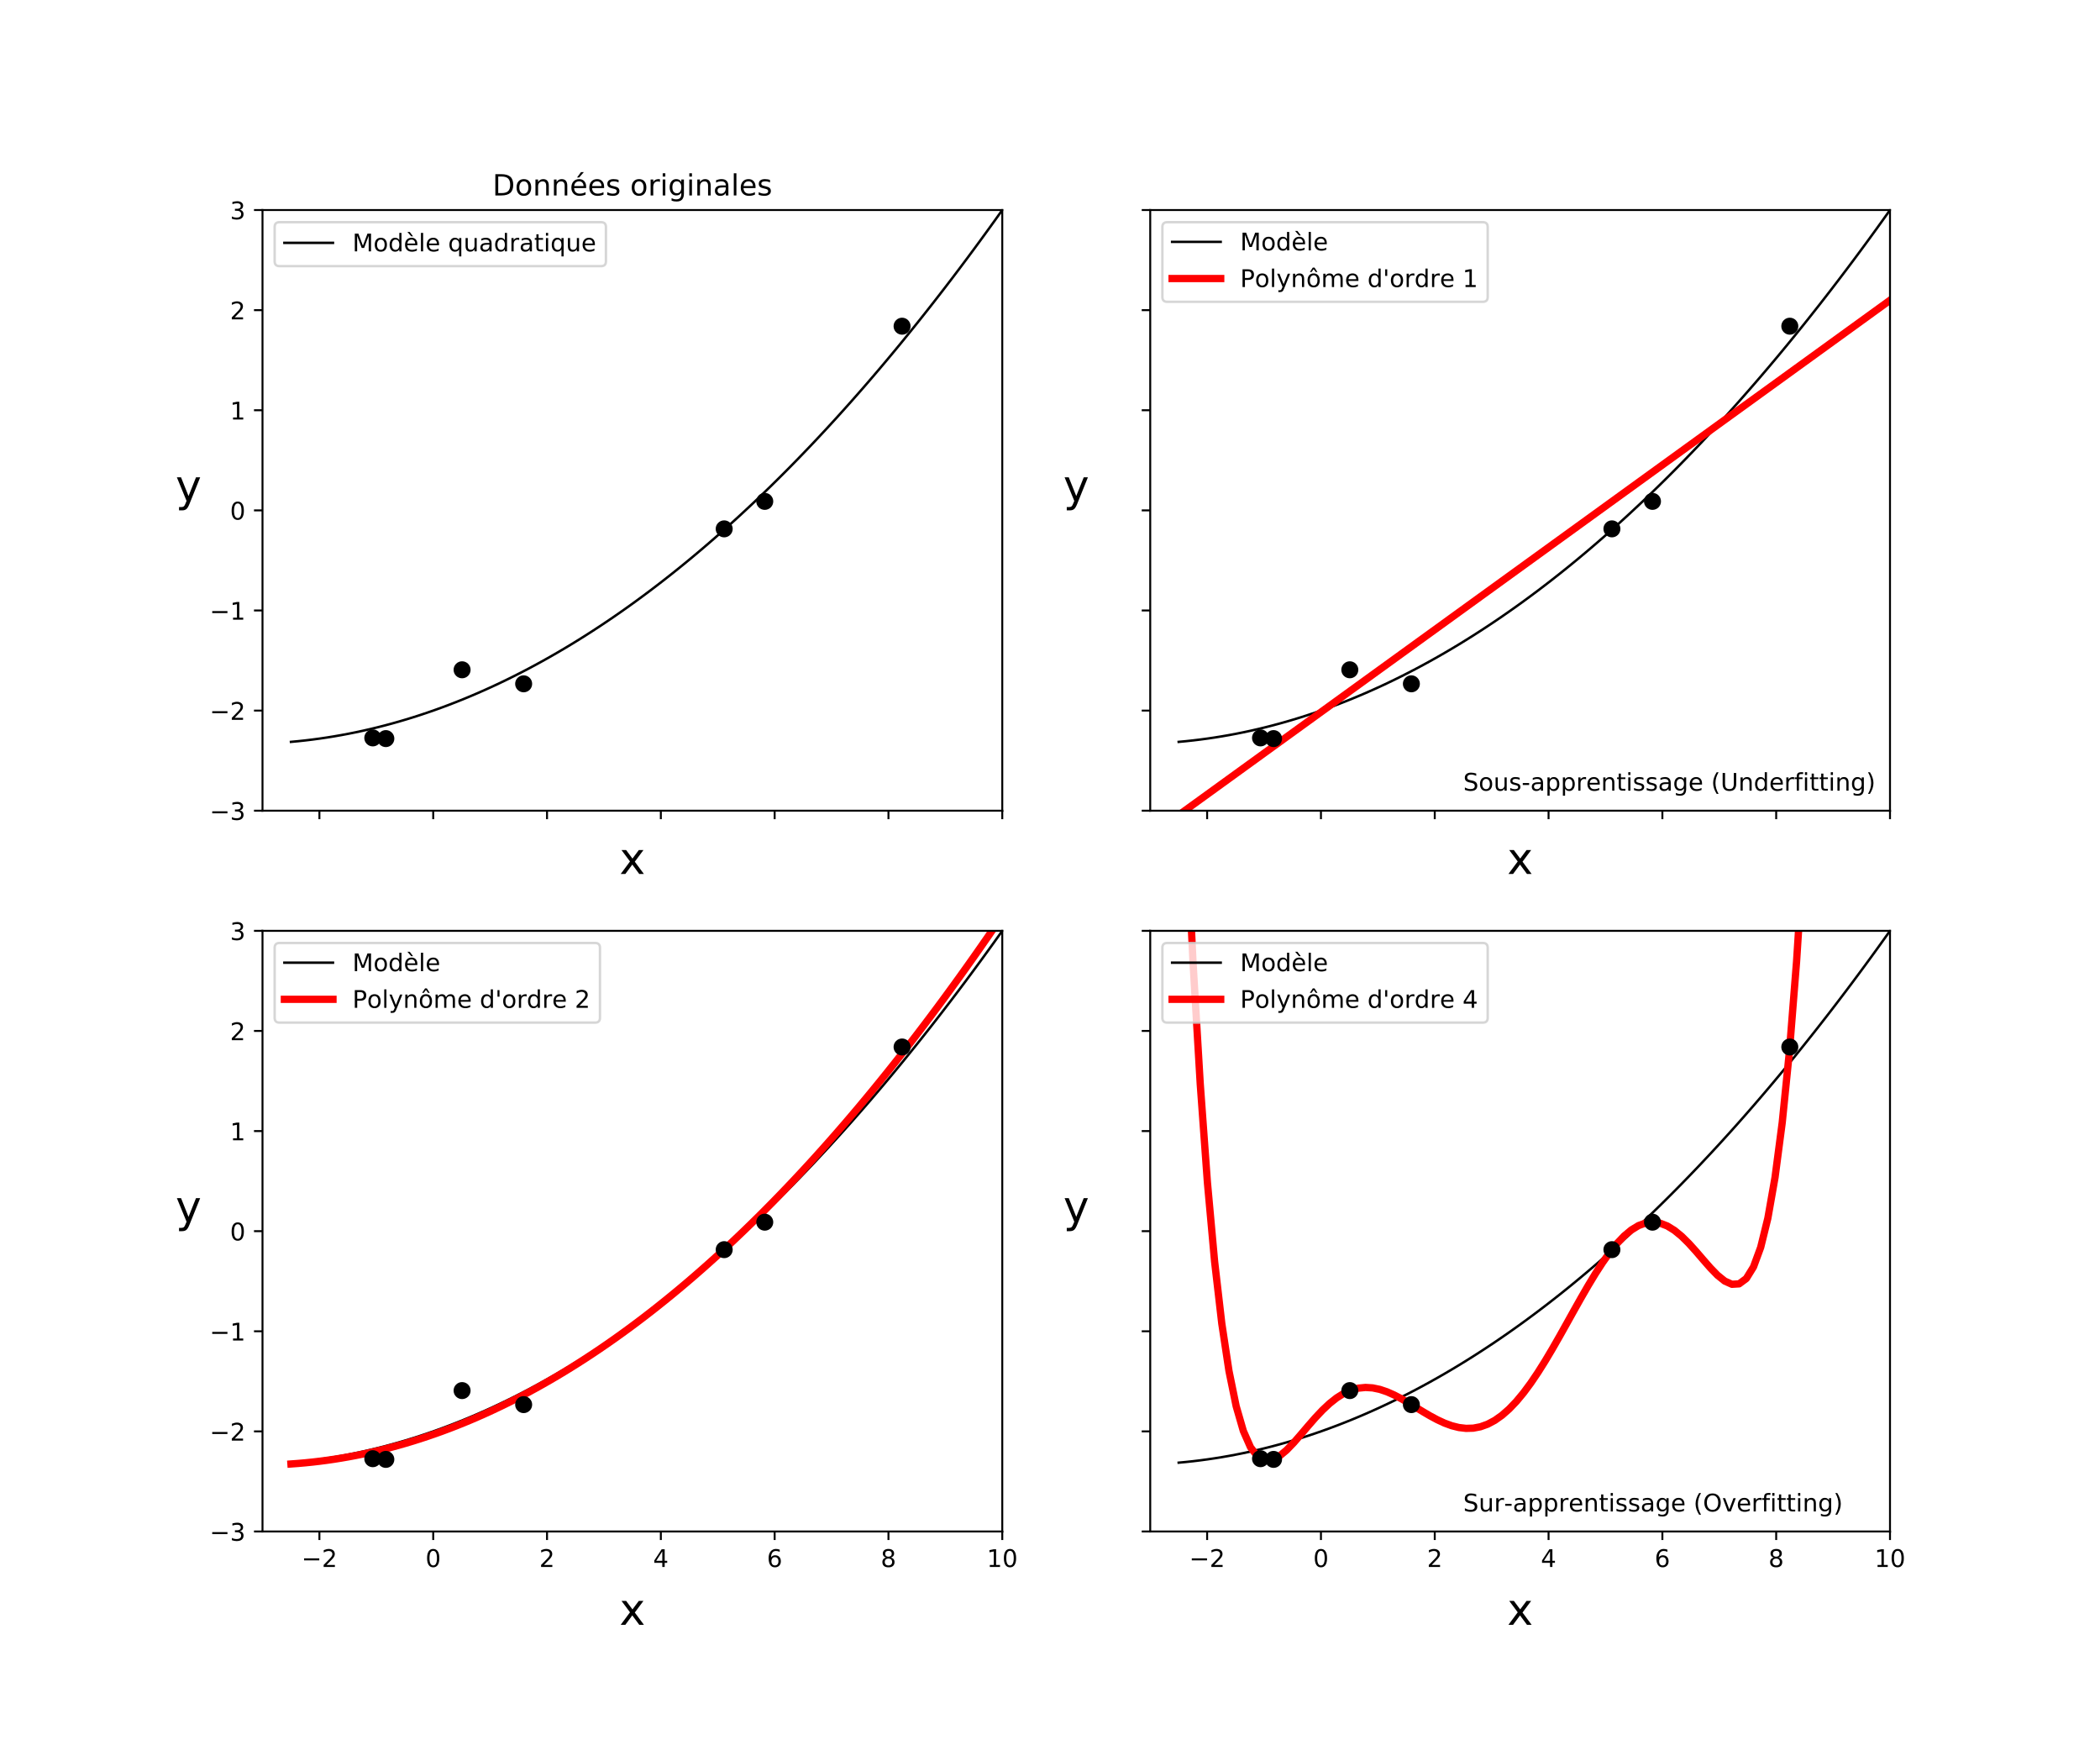 <?xml version="1.0" encoding="utf-8" standalone="no"?>
<!DOCTYPE svg PUBLIC "-//W3C//DTD SVG 1.1//EN"
  "http://www.w3.org/Graphics/SVG/1.1/DTD/svg11.dtd">
<!-- Created with matplotlib (https://matplotlib.org/) -->
<svg height="720pt" version="1.1" viewBox="0 0 864 720" width="864pt" xmlns="http://www.w3.org/2000/svg" xmlns:xlink="http://www.w3.org/1999/xlink">
 <defs>
  <style type="text/css">
*{stroke-linecap:butt;stroke-linejoin:round;}
  </style>
 </defs>
 <g id="figure_1">
  <g id="patch_1">
   <path d="M 0 720 
L 864 720 
L 864 0 
L 0 0 
z
" style="fill:#ffffff;"/>
  </g>
  <g id="axes_1">
   <g id="patch_2">
    <path d="M 108 333.491 
L 412.364 333.491 
L 412.364 86.4 
L 108 86.4 
z
" style="fill:#ffffff;"/>
   </g>
   <g id="matplotlib.axis_1">
    <g id="xtick_1">
     <g id="line2d_1">
      <defs>
       <path d="M 0 0 
L 0 3.5 
" id="md7a3af657b" style="stroke:#000000;stroke-width:0.8;"/>
      </defs>
      <g>
       <use style="stroke:#000000;stroke-width:0.8;" x="131.413" xlink:href="#md7a3af657b" y="333.491"/>
      </g>
     </g>
    </g>
    <g id="xtick_2">
     <g id="line2d_2">
      <g>
       <use style="stroke:#000000;stroke-width:0.8;" x="178.238" xlink:href="#md7a3af657b" y="333.491"/>
      </g>
     </g>
    </g>
    <g id="xtick_3">
     <g id="line2d_3">
      <g>
       <use style="stroke:#000000;stroke-width:0.8;" x="225.063" xlink:href="#md7a3af657b" y="333.491"/>
      </g>
     </g>
    </g>
    <g id="xtick_4">
     <g id="line2d_4">
      <g>
       <use style="stroke:#000000;stroke-width:0.8;" x="271.888" xlink:href="#md7a3af657b" y="333.491"/>
      </g>
     </g>
    </g>
    <g id="xtick_5">
     <g id="line2d_5">
      <g>
       <use style="stroke:#000000;stroke-width:0.8;" x="318.713" xlink:href="#md7a3af657b" y="333.491"/>
      </g>
     </g>
    </g>
    <g id="xtick_6">
     <g id="line2d_6">
      <g>
       <use style="stroke:#000000;stroke-width:0.8;" x="365.538" xlink:href="#md7a3af657b" y="333.491"/>
      </g>
     </g>
    </g>
    <g id="xtick_7">
     <g id="line2d_7">
      <g>
       <use style="stroke:#000000;stroke-width:0.8;" x="412.364" xlink:href="#md7a3af657b" y="333.491"/>
      </g>
     </g>
    </g>
    <g id="text_1">
     <!-- x -->
     <defs>
      <path d="M 54.891 54.688 
L 35.109 28.078 
L 55.906 0 
L 45.312 0 
L 29.391 21.484 
L 13.484 0 
L 2.875 0 
L 24.125 28.609 
L 4.688 54.688 
L 15.281 54.688 
L 29.781 35.203 
L 44.281 54.688 
z
" id="DejaVuSans-120"/>
     </defs>
     <g transform="translate(254.855 359.523)scale(0.18 -0.18)">
      <use xlink:href="#DejaVuSans-120"/>
     </g>
    </g>
   </g>
   <g id="matplotlib.axis_2">
    <g id="ytick_1">
     <g id="line2d_8">
      <defs>
       <path d="M 0 0 
L -3.5 0 
" id="m2d513b2bb8" style="stroke:#000000;stroke-width:0.8;"/>
      </defs>
      <g>
       <use style="stroke:#000000;stroke-width:0.8;" x="108" xlink:href="#m2d513b2bb8" y="333.491"/>
      </g>
     </g>
     <g id="text_2">
      <!-- −3 -->
      <defs>
       <path d="M 10.594 35.5 
L 73.188 35.5 
L 73.188 27.203 
L 10.594 27.203 
z
" id="DejaVuSans-8722"/>
       <path d="M 40.578 39.312 
Q 47.656 37.797 51.625 33 
Q 55.609 28.219 55.609 21.188 
Q 55.609 10.406 48.188 4.484 
Q 40.766 -1.422 27.094 -1.422 
Q 22.516 -1.422 17.656 -0.516 
Q 12.797 0.391 7.625 2.203 
L 7.625 11.719 
Q 11.719 9.328 16.594 8.109 
Q 21.484 6.891 26.812 6.891 
Q 36.078 6.891 40.938 10.547 
Q 45.797 14.203 45.797 21.188 
Q 45.797 27.641 41.281 31.266 
Q 36.766 34.906 28.719 34.906 
L 20.219 34.906 
L 20.219 43.016 
L 29.109 43.016 
Q 36.375 43.016 40.234 45.922 
Q 44.094 48.828 44.094 54.297 
Q 44.094 59.906 40.109 62.906 
Q 36.141 65.922 28.719 65.922 
Q 24.656 65.922 20.016 65.031 
Q 15.375 64.156 9.812 62.312 
L 9.812 71.094 
Q 15.438 72.656 20.344 73.438 
Q 25.25 74.219 29.594 74.219 
Q 40.828 74.219 47.359 69.109 
Q 53.906 64.016 53.906 55.328 
Q 53.906 49.266 50.438 45.094 
Q 46.969 40.922 40.578 39.312 
z
" id="DejaVuSans-51"/>
      </defs>
      <g transform="translate(86.258 337.29)scale(0.1 -0.1)">
       <use xlink:href="#DejaVuSans-8722"/>
       <use x="83.789" xlink:href="#DejaVuSans-51"/>
      </g>
     </g>
    </g>
    <g id="ytick_2">
     <g id="line2d_9">
      <g>
       <use style="stroke:#000000;stroke-width:0.8;" x="108" xlink:href="#m2d513b2bb8" y="292.309"/>
      </g>
     </g>
     <g id="text_3">
      <!-- −2 -->
      <defs>
       <path d="M 19.188 8.297 
L 53.609 8.297 
L 53.609 0 
L 7.328 0 
L 7.328 8.297 
Q 12.938 14.109 22.625 23.891 
Q 32.328 33.688 34.812 36.531 
Q 39.547 41.844 41.422 45.531 
Q 43.312 49.219 43.312 52.781 
Q 43.312 58.594 39.234 62.25 
Q 35.156 65.922 28.609 65.922 
Q 23.969 65.922 18.812 64.312 
Q 13.672 62.703 7.812 59.422 
L 7.812 69.391 
Q 13.766 71.781 18.938 73 
Q 24.125 74.219 28.422 74.219 
Q 39.75 74.219 46.484 68.547 
Q 53.219 62.891 53.219 53.422 
Q 53.219 48.922 51.531 44.891 
Q 49.859 40.875 45.406 35.406 
Q 44.188 33.984 37.641 27.219 
Q 31.109 20.453 19.188 8.297 
z
" id="DejaVuSans-50"/>
      </defs>
      <g transform="translate(86.258 296.108)scale(0.1 -0.1)">
       <use xlink:href="#DejaVuSans-8722"/>
       <use x="83.789" xlink:href="#DejaVuSans-50"/>
      </g>
     </g>
    </g>
    <g id="ytick_3">
     <g id="line2d_10">
      <g>
       <use style="stroke:#000000;stroke-width:0.8;" x="108" xlink:href="#m2d513b2bb8" y="251.127"/>
      </g>
     </g>
     <g id="text_4">
      <!-- −1 -->
      <defs>
       <path d="M 12.406 8.297 
L 28.516 8.297 
L 28.516 63.922 
L 10.984 60.406 
L 10.984 69.391 
L 28.422 72.906 
L 38.281 72.906 
L 38.281 8.297 
L 54.391 8.297 
L 54.391 0 
L 12.406 0 
z
" id="DejaVuSans-49"/>
      </defs>
      <g transform="translate(86.258 254.926)scale(0.1 -0.1)">
       <use xlink:href="#DejaVuSans-8722"/>
       <use x="83.789" xlink:href="#DejaVuSans-49"/>
      </g>
     </g>
    </g>
    <g id="ytick_4">
     <g id="line2d_11">
      <g>
       <use style="stroke:#000000;stroke-width:0.8;" x="108" xlink:href="#m2d513b2bb8" y="209.945"/>
      </g>
     </g>
     <g id="text_5">
      <!-- 0 -->
      <defs>
       <path d="M 31.781 66.406 
Q 24.172 66.406 20.328 58.906 
Q 16.5 51.422 16.5 36.375 
Q 16.5 21.391 20.328 13.891 
Q 24.172 6.391 31.781 6.391 
Q 39.453 6.391 43.281 13.891 
Q 47.125 21.391 47.125 36.375 
Q 47.125 51.422 43.281 58.906 
Q 39.453 66.406 31.781 66.406 
z
M 31.781 74.219 
Q 44.047 74.219 50.516 64.516 
Q 56.984 54.828 56.984 36.375 
Q 56.984 17.969 50.516 8.266 
Q 44.047 -1.422 31.781 -1.422 
Q 19.531 -1.422 13.062 8.266 
Q 6.594 17.969 6.594 36.375 
Q 6.594 54.828 13.062 64.516 
Q 19.531 74.219 31.781 74.219 
z
" id="DejaVuSans-48"/>
      </defs>
      <g transform="translate(94.638 213.745)scale(0.1 -0.1)">
       <use xlink:href="#DejaVuSans-48"/>
      </g>
     </g>
    </g>
    <g id="ytick_5">
     <g id="line2d_12">
      <g>
       <use style="stroke:#000000;stroke-width:0.8;" x="108" xlink:href="#m2d513b2bb8" y="168.764"/>
      </g>
     </g>
     <g id="text_6">
      <!-- 1 -->
      <g transform="translate(94.638 172.563)scale(0.1 -0.1)">
       <use xlink:href="#DejaVuSans-49"/>
      </g>
     </g>
    </g>
    <g id="ytick_6">
     <g id="line2d_13">
      <g>
       <use style="stroke:#000000;stroke-width:0.8;" x="108" xlink:href="#m2d513b2bb8" y="127.582"/>
      </g>
     </g>
     <g id="text_7">
      <!-- 2 -->
      <g transform="translate(94.638 131.381)scale(0.1 -0.1)">
       <use xlink:href="#DejaVuSans-50"/>
      </g>
     </g>
    </g>
    <g id="ytick_7">
     <g id="line2d_14">
      <g>
       <use style="stroke:#000000;stroke-width:0.8;" x="108" xlink:href="#m2d513b2bb8" y="86.4"/>
      </g>
     </g>
     <g id="text_8">
      <!-- 3 -->
      <g transform="translate(94.638 90.199)scale(0.1 -0.1)">
       <use xlink:href="#DejaVuSans-51"/>
      </g>
     </g>
    </g>
    <g id="text_9">
     <!-- y -->
     <defs>
      <path d="M 32.172 -5.078 
Q 28.375 -14.844 24.75 -17.812 
Q 21.141 -20.797 15.094 -20.797 
L 7.906 -20.797 
L 7.906 -13.281 
L 13.188 -13.281 
Q 16.891 -13.281 18.938 -11.516 
Q 21 -9.766 23.484 -3.219 
L 25.094 0.875 
L 2.984 54.688 
L 12.5 54.688 
L 29.594 11.922 
L 46.688 54.688 
L 56.203 54.688 
z
" id="DejaVuSans-121"/>
     </defs>
     <g transform="translate(72.237 206.202)scale(0.18 -0.18)">
      <use xlink:href="#DejaVuSans-121"/>
     </g>
    </g>
   </g>
   <g id="line2d_15">
    <path clip-path="url(#p812e9b3b85)" d="M 119.706 305.178 
L 122.662 304.899 
L 125.619 304.58 
L 128.575 304.221 
L 131.531 303.823 
L 134.487 303.386 
L 137.443 302.909 
L 140.399 302.393 
L 143.355 301.838 
L 146.312 301.243 
L 149.268 300.609 
L 152.224 299.935 
L 155.18 299.222 
L 158.136 298.47 
L 161.092 297.678 
L 164.048 296.847 
L 167.004 295.976 
L 169.961 295.067 
L 172.917 294.117 
L 175.873 293.128 
L 178.829 292.1 
L 181.785 291.033 
L 184.741 289.926 
L 187.697 288.78 
L 190.654 287.594 
L 193.61 286.369 
L 196.566 285.104 
L 199.522 283.8 
L 202.478 282.457 
L 205.434 281.075 
L 208.39 279.652 
L 211.346 278.191 
L 214.303 276.69 
L 217.259 275.15 
L 220.215 273.57 
L 223.171 271.951 
L 226.127 270.293 
L 229.083 268.595 
L 232.039 266.858 
L 234.996 265.081 
L 237.952 263.265 
L 240.908 261.41 
L 243.864 259.515 
L 246.82 257.581 
L 249.776 255.608 
L 252.732 253.595 
L 255.688 251.542 
L 258.645 249.451 
L 261.601 247.32 
L 264.557 245.149 
L 267.513 242.939 
L 270.469 240.69 
L 273.425 238.401 
L 276.381 236.073 
L 279.338 233.706 
L 282.294 231.299 
L 285.25 228.853 
L 288.206 226.367 
L 291.162 223.842 
L 294.118 221.278 
L 297.074 218.674 
L 300.031 216.031 
L 302.987 213.348 
L 305.943 210.626 
L 308.899 207.865 
L 311.855 205.064 
L 314.811 202.224 
L 317.767 199.344 
L 320.723 196.425 
L 323.68 193.467 
L 326.636 190.469 
L 329.592 187.432 
L 332.548 184.356 
L 335.504 181.24 
L 338.46 178.085 
L 341.416 174.89 
L 344.373 171.656 
L 347.329 168.382 
L 350.285 165.069 
L 353.241 161.717 
L 356.197 158.326 
L 359.153 154.895 
L 362.109 151.424 
L 365.065 147.914 
L 368.022 144.365 
L 370.978 140.777 
L 373.934 137.149 
L 376.89 133.481 
L 379.846 129.774 
L 382.802 126.028 
L 385.758 122.243 
L 388.715 118.418 
L 391.671 114.553 
L 394.627 110.65 
L 397.583 106.707 
L 400.539 102.724 
L 403.495 98.702 
L 406.451 94.641 
L 409.408 90.54 
L 412.364 86.4 
" style="fill:none;stroke:#000000;stroke-linecap:square;"/>
   </g>
   <g id="line2d_16">
    <defs>
     <path d="M 0 3 
C 0.796 3 1.559 2.684 2.121 2.121 
C 2.684 1.559 3 0.796 3 0 
C 3 -0.796 2.684 -1.559 2.121 -2.121 
C 1.559 -2.684 0.796 -3 0 -3 
C -0.796 -3 -1.559 -2.684 -2.121 -2.121 
C -2.684 -1.559 -3 -0.796 -3 0 
C -3 0.796 -2.684 1.559 -2.121 2.121 
C -1.559 2.684 -0.796 3 0 3 
z
" id="m9bad48c6e0" style="stroke:#000000;"/>
    </defs>
    <g clip-path="url(#p812e9b3b85)">
     <use style="stroke:#000000;" x="153.378" xlink:href="#m9bad48c6e0" y="303.544"/>
     <use style="stroke:#000000;" x="297.954" xlink:href="#m9bad48c6e0" y="217.552"/>
     <use style="stroke:#000000;" x="158.744" xlink:href="#m9bad48c6e0" y="303.831"/>
     <use style="stroke:#000000;" x="190.117" xlink:href="#m9bad48c6e0" y="275.528"/>
     <use style="stroke:#000000;" x="215.446" xlink:href="#m9bad48c6e0" y="281.298"/>
     <use style="stroke:#000000;" x="371.139" xlink:href="#m9bad48c6e0" y="134.185"/>
     <use style="stroke:#000000;" x="314.642" xlink:href="#m9bad48c6e0" y="206.248"/>
    </g>
   </g>
   <g id="patch_3">
    <path d="M 108 333.491 
L 108 86.4 
" style="fill:none;stroke:#000000;stroke-linecap:square;stroke-linejoin:miter;stroke-width:0.8;"/>
   </g>
   <g id="patch_4">
    <path d="M 412.364 333.491 
L 412.364 86.4 
" style="fill:none;stroke:#000000;stroke-linecap:square;stroke-linejoin:miter;stroke-width:0.8;"/>
   </g>
   <g id="patch_5">
    <path d="M 108 333.491 
L 412.364 333.491 
" style="fill:none;stroke:#000000;stroke-linecap:square;stroke-linejoin:miter;stroke-width:0.8;"/>
   </g>
   <g id="patch_6">
    <path d="M 108 86.4 
L 412.364 86.4 
" style="fill:none;stroke:#000000;stroke-linecap:square;stroke-linejoin:miter;stroke-width:0.8;"/>
   </g>
   <g id="text_10">
    <!-- Données originales -->
    <defs>
     <path d="M 19.672 64.797 
L 19.672 8.109 
L 31.594 8.109 
Q 46.688 8.109 53.688 14.938 
Q 60.688 21.781 60.688 36.531 
Q 60.688 51.172 53.688 57.984 
Q 46.688 64.797 31.594 64.797 
z
M 9.812 72.906 
L 30.078 72.906 
Q 51.266 72.906 61.172 64.094 
Q 71.094 55.281 71.094 36.531 
Q 71.094 17.672 61.125 8.828 
Q 51.172 0 30.078 0 
L 9.812 0 
z
" id="DejaVuSans-68"/>
     <path d="M 30.609 48.391 
Q 23.391 48.391 19.188 42.75 
Q 14.984 37.109 14.984 27.297 
Q 14.984 17.484 19.156 11.844 
Q 23.344 6.203 30.609 6.203 
Q 37.797 6.203 41.984 11.859 
Q 46.188 17.531 46.188 27.297 
Q 46.188 37.016 41.984 42.703 
Q 37.797 48.391 30.609 48.391 
z
M 30.609 56 
Q 42.328 56 49.016 48.375 
Q 55.719 40.766 55.719 27.297 
Q 55.719 13.875 49.016 6.219 
Q 42.328 -1.422 30.609 -1.422 
Q 18.844 -1.422 12.172 6.219 
Q 5.516 13.875 5.516 27.297 
Q 5.516 40.766 12.172 48.375 
Q 18.844 56 30.609 56 
z
" id="DejaVuSans-111"/>
     <path d="M 54.891 33.016 
L 54.891 0 
L 45.906 0 
L 45.906 32.719 
Q 45.906 40.484 42.875 44.328 
Q 39.844 48.188 33.797 48.188 
Q 26.516 48.188 22.312 43.547 
Q 18.109 38.922 18.109 30.906 
L 18.109 0 
L 9.078 0 
L 9.078 54.688 
L 18.109 54.688 
L 18.109 46.188 
Q 21.344 51.125 25.703 53.562 
Q 30.078 56 35.797 56 
Q 45.219 56 50.047 50.172 
Q 54.891 44.344 54.891 33.016 
z
" id="DejaVuSans-110"/>
     <path d="M 56.203 29.594 
L 56.203 25.203 
L 14.891 25.203 
Q 15.484 15.922 20.484 11.062 
Q 25.484 6.203 34.422 6.203 
Q 39.594 6.203 44.453 7.469 
Q 49.312 8.734 54.109 11.281 
L 54.109 2.781 
Q 49.266 0.734 44.188 -0.344 
Q 39.109 -1.422 33.891 -1.422 
Q 20.797 -1.422 13.156 6.188 
Q 5.516 13.812 5.516 26.812 
Q 5.516 40.234 12.766 48.109 
Q 20.016 56 32.328 56 
Q 43.359 56 49.781 48.891 
Q 56.203 41.797 56.203 29.594 
z
M 47.219 32.234 
Q 47.125 39.594 43.094 43.984 
Q 39.062 48.391 32.422 48.391 
Q 24.906 48.391 20.391 44.141 
Q 15.875 39.891 15.188 32.172 
z
M 38.578 79.984 
L 48.297 79.984 
L 32.375 61.625 
L 24.906 61.625 
z
" id="DejaVuSans-233"/>
     <path d="M 56.203 29.594 
L 56.203 25.203 
L 14.891 25.203 
Q 15.484 15.922 20.484 11.062 
Q 25.484 6.203 34.422 6.203 
Q 39.594 6.203 44.453 7.469 
Q 49.312 8.734 54.109 11.281 
L 54.109 2.781 
Q 49.266 0.734 44.188 -0.344 
Q 39.109 -1.422 33.891 -1.422 
Q 20.797 -1.422 13.156 6.188 
Q 5.516 13.812 5.516 26.812 
Q 5.516 40.234 12.766 48.109 
Q 20.016 56 32.328 56 
Q 43.359 56 49.781 48.891 
Q 56.203 41.797 56.203 29.594 
z
M 47.219 32.234 
Q 47.125 39.594 43.094 43.984 
Q 39.062 48.391 32.422 48.391 
Q 24.906 48.391 20.391 44.141 
Q 15.875 39.891 15.188 32.172 
z
" id="DejaVuSans-101"/>
     <path d="M 44.281 53.078 
L 44.281 44.578 
Q 40.484 46.531 36.375 47.5 
Q 32.281 48.484 27.875 48.484 
Q 21.188 48.484 17.844 46.438 
Q 14.5 44.391 14.5 40.281 
Q 14.5 37.156 16.891 35.375 
Q 19.281 33.594 26.516 31.984 
L 29.594 31.297 
Q 39.156 29.25 43.188 25.516 
Q 47.219 21.781 47.219 15.094 
Q 47.219 7.469 41.188 3.016 
Q 35.156 -1.422 24.609 -1.422 
Q 20.219 -1.422 15.453 -0.562 
Q 10.688 0.297 5.422 2 
L 5.422 11.281 
Q 10.406 8.688 15.234 7.391 
Q 20.062 6.109 24.812 6.109 
Q 31.156 6.109 34.562 8.281 
Q 37.984 10.453 37.984 14.406 
Q 37.984 18.062 35.516 20.016 
Q 33.062 21.969 24.703 23.781 
L 21.578 24.516 
Q 13.234 26.266 9.516 29.906 
Q 5.812 33.547 5.812 39.891 
Q 5.812 47.609 11.281 51.797 
Q 16.75 56 26.812 56 
Q 31.781 56 36.172 55.266 
Q 40.578 54.547 44.281 53.078 
z
" id="DejaVuSans-115"/>
     <path id="DejaVuSans-32"/>
     <path d="M 41.109 46.297 
Q 39.594 47.172 37.812 47.578 
Q 36.031 48 33.891 48 
Q 26.266 48 22.188 43.047 
Q 18.109 38.094 18.109 28.812 
L 18.109 0 
L 9.078 0 
L 9.078 54.688 
L 18.109 54.688 
L 18.109 46.188 
Q 20.953 51.172 25.484 53.578 
Q 30.031 56 36.531 56 
Q 37.453 56 38.578 55.875 
Q 39.703 55.766 41.062 55.516 
z
" id="DejaVuSans-114"/>
     <path d="M 9.422 54.688 
L 18.406 54.688 
L 18.406 0 
L 9.422 0 
z
M 9.422 75.984 
L 18.406 75.984 
L 18.406 64.594 
L 9.422 64.594 
z
" id="DejaVuSans-105"/>
     <path d="M 45.406 27.984 
Q 45.406 37.75 41.375 43.109 
Q 37.359 48.484 30.078 48.484 
Q 22.859 48.484 18.828 43.109 
Q 14.797 37.75 14.797 27.984 
Q 14.797 18.266 18.828 12.891 
Q 22.859 7.516 30.078 7.516 
Q 37.359 7.516 41.375 12.891 
Q 45.406 18.266 45.406 27.984 
z
M 54.391 6.781 
Q 54.391 -7.172 48.188 -13.984 
Q 42 -20.797 29.203 -20.797 
Q 24.469 -20.797 20.266 -20.094 
Q 16.062 -19.391 12.109 -17.922 
L 12.109 -9.188 
Q 16.062 -11.328 19.922 -12.344 
Q 23.781 -13.375 27.781 -13.375 
Q 36.625 -13.375 41.016 -8.766 
Q 45.406 -4.156 45.406 5.172 
L 45.406 9.625 
Q 42.625 4.781 38.281 2.391 
Q 33.938 0 27.875 0 
Q 17.828 0 11.672 7.656 
Q 5.516 15.328 5.516 27.984 
Q 5.516 40.672 11.672 48.328 
Q 17.828 56 27.875 56 
Q 33.938 56 38.281 53.609 
Q 42.625 51.219 45.406 46.391 
L 45.406 54.688 
L 54.391 54.688 
z
" id="DejaVuSans-103"/>
     <path d="M 34.281 27.484 
Q 23.391 27.484 19.188 25 
Q 14.984 22.516 14.984 16.5 
Q 14.984 11.719 18.141 8.906 
Q 21.297 6.109 26.703 6.109 
Q 34.188 6.109 38.703 11.406 
Q 43.219 16.703 43.219 25.484 
L 43.219 27.484 
z
M 52.203 31.203 
L 52.203 0 
L 43.219 0 
L 43.219 8.297 
Q 40.141 3.328 35.547 0.953 
Q 30.953 -1.422 24.312 -1.422 
Q 15.922 -1.422 10.953 3.297 
Q 6 8.016 6 15.922 
Q 6 25.141 12.172 29.828 
Q 18.359 34.516 30.609 34.516 
L 43.219 34.516 
L 43.219 35.406 
Q 43.219 41.609 39.141 45 
Q 35.062 48.391 27.688 48.391 
Q 23 48.391 18.547 47.266 
Q 14.109 46.141 10.016 43.891 
L 10.016 52.203 
Q 14.938 54.109 19.578 55.047 
Q 24.219 56 28.609 56 
Q 40.484 56 46.344 49.844 
Q 52.203 43.703 52.203 31.203 
z
" id="DejaVuSans-97"/>
     <path d="M 9.422 75.984 
L 18.406 75.984 
L 18.406 0 
L 9.422 0 
z
" id="DejaVuSans-108"/>
    </defs>
    <g transform="translate(202.625 80.4)scale(0.12 -0.12)">
     <use xlink:href="#DejaVuSans-68"/>
     <use x="77.002" xlink:href="#DejaVuSans-111"/>
     <use x="138.184" xlink:href="#DejaVuSans-110"/>
     <use x="201.562" xlink:href="#DejaVuSans-110"/>
     <use x="264.941" xlink:href="#DejaVuSans-233"/>
     <use x="326.465" xlink:href="#DejaVuSans-101"/>
     <use x="387.988" xlink:href="#DejaVuSans-115"/>
     <use x="440.088" xlink:href="#DejaVuSans-32"/>
     <use x="471.875" xlink:href="#DejaVuSans-111"/>
     <use x="533.057" xlink:href="#DejaVuSans-114"/>
     <use x="574.17" xlink:href="#DejaVuSans-105"/>
     <use x="601.953" xlink:href="#DejaVuSans-103"/>
     <use x="665.43" xlink:href="#DejaVuSans-105"/>
     <use x="693.213" xlink:href="#DejaVuSans-110"/>
     <use x="756.592" xlink:href="#DejaVuSans-97"/>
     <use x="817.871" xlink:href="#DejaVuSans-108"/>
     <use x="845.654" xlink:href="#DejaVuSans-101"/>
     <use x="907.178" xlink:href="#DejaVuSans-115"/>
    </g>
   </g>
   <g id="legend_1">
    <g id="patch_7">
     <path d="M 115 109.478 
L 247.297 109.478 
Q 249.297 109.478 249.297 107.478 
L 249.297 93.4 
Q 249.297 91.4 247.297 91.4 
L 115 91.4 
Q 113 91.4 113 93.4 
L 113 107.478 
Q 113 109.478 115 109.478 
z
" style="fill:#ffffff;opacity:0.8;stroke:#cccccc;stroke-linejoin:miter;"/>
    </g>
    <g id="line2d_17">
     <path d="M 117 99.898 
L 137 99.898 
" style="fill:none;stroke:#000000;stroke-linecap:square;"/>
    </g>
    <g id="line2d_18"/>
    <g id="text_11">
     <!-- Modèle quadratique -->
     <defs>
      <path d="M 9.812 72.906 
L 24.516 72.906 
L 43.109 23.297 
L 61.812 72.906 
L 76.516 72.906 
L 76.516 0 
L 66.891 0 
L 66.891 64.016 
L 48.094 14.016 
L 38.188 14.016 
L 19.391 64.016 
L 19.391 0 
L 9.812 0 
z
" id="DejaVuSans-77"/>
      <path d="M 45.406 46.391 
L 45.406 75.984 
L 54.391 75.984 
L 54.391 0 
L 45.406 0 
L 45.406 8.203 
Q 42.578 3.328 38.25 0.953 
Q 33.938 -1.422 27.875 -1.422 
Q 17.969 -1.422 11.734 6.484 
Q 5.516 14.406 5.516 27.297 
Q 5.516 40.188 11.734 48.094 
Q 17.969 56 27.875 56 
Q 33.938 56 38.25 53.625 
Q 42.578 51.266 45.406 46.391 
z
M 14.797 27.297 
Q 14.797 17.391 18.875 11.75 
Q 22.953 6.109 30.078 6.109 
Q 37.203 6.109 41.297 11.75 
Q 45.406 17.391 45.406 27.297 
Q 45.406 37.203 41.297 42.844 
Q 37.203 48.484 30.078 48.484 
Q 22.953 48.484 18.875 42.844 
Q 14.797 37.203 14.797 27.297 
z
" id="DejaVuSans-100"/>
      <path d="M 56.203 29.594 
L 56.203 25.203 
L 14.891 25.203 
Q 15.484 15.922 20.484 11.062 
Q 25.484 6.203 34.422 6.203 
Q 39.594 6.203 44.453 7.469 
Q 49.312 8.734 54.109 11.281 
L 54.109 2.781 
Q 49.266 0.734 44.188 -0.344 
Q 39.109 -1.422 33.891 -1.422 
Q 20.797 -1.422 13.156 6.188 
Q 5.516 13.812 5.516 26.812 
Q 5.516 40.234 12.766 48.109 
Q 20.016 56 32.328 56 
Q 43.359 56 49.781 48.891 
Q 56.203 41.797 56.203 29.594 
z
M 47.219 32.234 
Q 47.125 39.594 43.094 43.984 
Q 39.062 48.391 32.422 48.391 
Q 24.906 48.391 20.391 44.141 
Q 15.875 39.891 15.188 32.172 
z
M 24.703 79.984 
L 38.484 61.719 
L 31 61.719 
L 15.094 79.984 
z
" id="DejaVuSans-232"/>
      <path d="M 14.797 27.297 
Q 14.797 17.391 18.875 11.75 
Q 22.953 6.109 30.078 6.109 
Q 37.203 6.109 41.297 11.75 
Q 45.406 17.391 45.406 27.297 
Q 45.406 37.203 41.297 42.844 
Q 37.203 48.484 30.078 48.484 
Q 22.953 48.484 18.875 42.844 
Q 14.797 37.203 14.797 27.297 
z
M 45.406 8.203 
Q 42.578 3.328 38.25 0.953 
Q 33.938 -1.422 27.875 -1.422 
Q 17.969 -1.422 11.734 6.484 
Q 5.516 14.406 5.516 27.297 
Q 5.516 40.188 11.734 48.094 
Q 17.969 56 27.875 56 
Q 33.938 56 38.25 53.625 
Q 42.578 51.266 45.406 46.391 
L 45.406 54.688 
L 54.391 54.688 
L 54.391 -20.797 
L 45.406 -20.797 
z
" id="DejaVuSans-113"/>
      <path d="M 8.5 21.578 
L 8.5 54.688 
L 17.484 54.688 
L 17.484 21.922 
Q 17.484 14.156 20.5 10.266 
Q 23.531 6.391 29.594 6.391 
Q 36.859 6.391 41.078 11.031 
Q 45.312 15.672 45.312 23.688 
L 45.312 54.688 
L 54.297 54.688 
L 54.297 0 
L 45.312 0 
L 45.312 8.406 
Q 42.047 3.422 37.719 1 
Q 33.406 -1.422 27.688 -1.422 
Q 18.266 -1.422 13.375 4.438 
Q 8.5 10.297 8.5 21.578 
z
M 31.109 56 
z
" id="DejaVuSans-117"/>
      <path d="M 18.312 70.219 
L 18.312 54.688 
L 36.812 54.688 
L 36.812 47.703 
L 18.312 47.703 
L 18.312 18.016 
Q 18.312 11.328 20.141 9.422 
Q 21.969 7.516 27.594 7.516 
L 36.812 7.516 
L 36.812 0 
L 27.594 0 
Q 17.188 0 13.234 3.875 
Q 9.281 7.766 9.281 18.016 
L 9.281 47.703 
L 2.688 47.703 
L 2.688 54.688 
L 9.281 54.688 
L 9.281 70.219 
z
" id="DejaVuSans-116"/>
     </defs>
     <g transform="translate(145 103.398)scale(0.1 -0.1)">
      <use xlink:href="#DejaVuSans-77"/>
      <use x="86.279" xlink:href="#DejaVuSans-111"/>
      <use x="147.461" xlink:href="#DejaVuSans-100"/>
      <use x="210.938" xlink:href="#DejaVuSans-232"/>
      <use x="272.461" xlink:href="#DejaVuSans-108"/>
      <use x="300.244" xlink:href="#DejaVuSans-101"/>
      <use x="361.768" xlink:href="#DejaVuSans-32"/>
      <use x="393.555" xlink:href="#DejaVuSans-113"/>
      <use x="457.031" xlink:href="#DejaVuSans-117"/>
      <use x="520.41" xlink:href="#DejaVuSans-97"/>
      <use x="581.689" xlink:href="#DejaVuSans-100"/>
      <use x="645.166" xlink:href="#DejaVuSans-114"/>
      <use x="686.279" xlink:href="#DejaVuSans-97"/>
      <use x="747.559" xlink:href="#DejaVuSans-116"/>
      <use x="786.768" xlink:href="#DejaVuSans-105"/>
      <use x="814.551" xlink:href="#DejaVuSans-113"/>
      <use x="878.027" xlink:href="#DejaVuSans-117"/>
      <use x="941.406" xlink:href="#DejaVuSans-101"/>
     </g>
    </g>
   </g>
  </g>
  <g id="axes_2">
   <g id="patch_8">
    <path d="M 473.236 333.491 
L 777.6 333.491 
L 777.6 86.4 
L 473.236 86.4 
z
" style="fill:#ffffff;"/>
   </g>
   <g id="matplotlib.axis_3">
    <g id="xtick_8">
     <g id="line2d_19">
      <g>
       <use style="stroke:#000000;stroke-width:0.8;" x="496.649" xlink:href="#md7a3af657b" y="333.491"/>
      </g>
     </g>
    </g>
    <g id="xtick_9">
     <g id="line2d_20">
      <g>
       <use style="stroke:#000000;stroke-width:0.8;" x="543.474" xlink:href="#md7a3af657b" y="333.491"/>
      </g>
     </g>
    </g>
    <g id="xtick_10">
     <g id="line2d_21">
      <g>
       <use style="stroke:#000000;stroke-width:0.8;" x="590.299" xlink:href="#md7a3af657b" y="333.491"/>
      </g>
     </g>
    </g>
    <g id="xtick_11">
     <g id="line2d_22">
      <g>
       <use style="stroke:#000000;stroke-width:0.8;" x="637.124" xlink:href="#md7a3af657b" y="333.491"/>
      </g>
     </g>
    </g>
    <g id="xtick_12">
     <g id="line2d_23">
      <g>
       <use style="stroke:#000000;stroke-width:0.8;" x="683.95" xlink:href="#md7a3af657b" y="333.491"/>
      </g>
     </g>
    </g>
    <g id="xtick_13">
     <g id="line2d_24">
      <g>
       <use style="stroke:#000000;stroke-width:0.8;" x="730.775" xlink:href="#md7a3af657b" y="333.491"/>
      </g>
     </g>
    </g>
    <g id="xtick_14">
     <g id="line2d_25">
      <g>
       <use style="stroke:#000000;stroke-width:0.8;" x="777.6" xlink:href="#md7a3af657b" y="333.491"/>
      </g>
     </g>
    </g>
    <g id="text_12">
     <!-- x -->
     <g transform="translate(620.091 359.523)scale(0.18 -0.18)">
      <use xlink:href="#DejaVuSans-120"/>
     </g>
    </g>
   </g>
   <g id="matplotlib.axis_4">
    <g id="ytick_8">
     <g id="line2d_26">
      <g>
       <use style="stroke:#000000;stroke-width:0.8;" x="473.236" xlink:href="#m2d513b2bb8" y="333.491"/>
      </g>
     </g>
    </g>
    <g id="ytick_9">
     <g id="line2d_27">
      <g>
       <use style="stroke:#000000;stroke-width:0.8;" x="473.236" xlink:href="#m2d513b2bb8" y="292.309"/>
      </g>
     </g>
    </g>
    <g id="ytick_10">
     <g id="line2d_28">
      <g>
       <use style="stroke:#000000;stroke-width:0.8;" x="473.236" xlink:href="#m2d513b2bb8" y="251.127"/>
      </g>
     </g>
    </g>
    <g id="ytick_11">
     <g id="line2d_29">
      <g>
       <use style="stroke:#000000;stroke-width:0.8;" x="473.236" xlink:href="#m2d513b2bb8" y="209.945"/>
      </g>
     </g>
    </g>
    <g id="ytick_12">
     <g id="line2d_30">
      <g>
       <use style="stroke:#000000;stroke-width:0.8;" x="473.236" xlink:href="#m2d513b2bb8" y="168.764"/>
      </g>
     </g>
    </g>
    <g id="ytick_13">
     <g id="line2d_31">
      <g>
       <use style="stroke:#000000;stroke-width:0.8;" x="473.236" xlink:href="#m2d513b2bb8" y="127.582"/>
      </g>
     </g>
    </g>
    <g id="ytick_14">
     <g id="line2d_32">
      <g>
       <use style="stroke:#000000;stroke-width:0.8;" x="473.236" xlink:href="#m2d513b2bb8" y="86.4"/>
      </g>
     </g>
    </g>
    <g id="text_13">
     <!-- y -->
     <g transform="translate(437.473 206.202)scale(0.18 -0.18)">
      <use xlink:href="#DejaVuSans-121"/>
     </g>
    </g>
   </g>
   <g id="line2d_33">
    <path clip-path="url(#p0c9684e866)" d="M 484.943 305.178 
L 487.899 304.899 
L 490.855 304.58 
L 493.811 304.221 
L 496.767 303.823 
L 499.723 303.386 
L 502.679 302.909 
L 505.636 302.393 
L 508.592 301.838 
L 511.548 301.243 
L 514.504 300.609 
L 517.46 299.935 
L 520.416 299.222 
L 523.372 298.47 
L 526.329 297.678 
L 529.285 296.847 
L 532.241 295.976 
L 535.197 295.067 
L 538.153 294.117 
L 541.109 293.128 
L 544.065 292.1 
L 547.021 291.033 
L 549.978 289.926 
L 552.934 288.78 
L 555.89 287.594 
L 558.846 286.369 
L 561.802 285.104 
L 564.758 283.8 
L 567.714 282.457 
L 570.671 281.075 
L 573.627 279.652 
L 576.583 278.191 
L 579.539 276.69 
L 582.495 275.15 
L 585.451 273.57 
L 588.407 271.951 
L 591.364 270.293 
L 594.32 268.595 
L 597.276 266.858 
L 600.232 265.081 
L 603.188 263.265 
L 606.144 261.41 
L 609.1 259.515 
L 612.056 257.581 
L 615.013 255.608 
L 617.969 253.595 
L 620.925 251.542 
L 623.881 249.451 
L 626.837 247.32 
L 629.793 245.149 
L 632.749 242.939 
L 635.706 240.69 
L 638.662 238.401 
L 641.618 236.073 
L 644.574 233.706 
L 647.53 231.299 
L 650.486 228.853 
L 653.442 226.367 
L 656.398 223.842 
L 659.355 221.278 
L 662.311 218.674 
L 665.267 216.031 
L 668.223 213.348 
L 671.179 210.626 
L 674.135 207.865 
L 677.091 205.064 
L 680.048 202.224 
L 683.004 199.344 
L 685.96 196.425 
L 688.916 193.467 
L 691.872 190.469 
L 694.828 187.432 
L 697.784 184.356 
L 700.74 181.24 
L 703.697 178.085 
L 706.653 174.89 
L 709.609 171.656 
L 712.565 168.382 
L 715.521 165.069 
L 718.477 161.717 
L 721.433 158.326 
L 724.39 154.895 
L 727.346 151.424 
L 730.302 147.914 
L 733.258 144.365 
L 736.214 140.777 
L 739.17 137.149 
L 742.126 133.481 
L 745.083 129.774 
L 748.039 126.028 
L 750.995 122.243 
L 753.951 118.418 
L 756.907 114.553 
L 759.863 110.65 
L 762.819 106.707 
L 765.775 102.724 
L 768.732 98.702 
L 771.688 94.641 
L 774.644 90.54 
L 777.6 86.4 
" style="fill:none;stroke:#000000;stroke-linecap:square;"/>
   </g>
   <g id="line2d_34">
    <path clip-path="url(#p0c9684e866)" d="M 484.943 335.288 
L 487.899 333.148 
L 490.855 331.009 
L 493.811 328.87 
L 496.767 326.731 
L 499.723 324.592 
L 502.679 322.453 
L 505.636 320.314 
L 508.592 318.175 
L 511.548 316.036 
L 514.504 313.896 
L 517.46 311.757 
L 520.416 309.618 
L 523.372 307.479 
L 526.329 305.34 
L 529.285 303.201 
L 532.241 301.062 
L 535.197 298.923 
L 538.153 296.784 
L 541.109 294.644 
L 544.065 292.505 
L 547.021 290.366 
L 549.978 288.227 
L 552.934 286.088 
L 555.89 283.949 
L 558.846 281.81 
L 561.802 279.671 
L 564.758 277.532 
L 567.714 275.392 
L 570.671 273.253 
L 573.627 271.114 
L 576.583 268.975 
L 579.539 266.836 
L 582.495 264.697 
L 585.451 262.558 
L 588.407 260.419 
L 591.364 258.28 
L 594.32 256.141 
L 597.276 254.001 
L 600.232 251.862 
L 603.188 249.723 
L 606.144 247.584 
L 609.1 245.445 
L 612.056 243.306 
L 615.013 241.167 
L 617.969 239.028 
L 620.925 236.889 
L 623.881 234.749 
L 626.837 232.61 
L 629.793 230.471 
L 632.749 228.332 
L 635.706 226.193 
L 638.662 224.054 
L 641.618 221.915 
L 644.574 219.776 
L 647.53 217.637 
L 650.486 215.497 
L 653.442 213.358 
L 656.398 211.219 
L 659.355 209.08 
L 662.311 206.941 
L 665.267 204.802 
L 668.223 202.663 
L 671.179 200.524 
L 674.135 198.385 
L 677.091 196.245 
L 680.048 194.106 
L 683.004 191.967 
L 685.96 189.828 
L 688.916 187.689 
L 691.872 185.55 
L 694.828 183.411 
L 697.784 181.272 
L 700.74 179.133 
L 703.697 176.994 
L 706.653 174.854 
L 709.609 172.715 
L 712.565 170.576 
L 715.521 168.437 
L 718.477 166.298 
L 721.433 164.159 
L 724.39 162.02 
L 727.346 159.881 
L 730.302 157.742 
L 733.258 155.602 
L 736.214 153.463 
L 739.17 151.324 
L 742.126 149.185 
L 745.083 147.046 
L 748.039 144.907 
L 750.995 142.768 
L 753.951 140.629 
L 756.907 138.49 
L 759.863 136.35 
L 762.819 134.211 
L 765.775 132.072 
L 768.732 129.933 
L 771.688 127.794 
L 774.644 125.655 
L 777.6 123.516 
" style="fill:none;stroke:#ff0000;stroke-linecap:square;stroke-width:3;"/>
   </g>
   <g id="line2d_35">
    <g clip-path="url(#p0c9684e866)">
     <use style="stroke:#000000;" x="518.614" xlink:href="#m9bad48c6e0" y="303.544"/>
     <use style="stroke:#000000;" x="663.19" xlink:href="#m9bad48c6e0" y="217.552"/>
     <use style="stroke:#000000;" x="523.981" xlink:href="#m9bad48c6e0" y="303.831"/>
     <use style="stroke:#000000;" x="555.353" xlink:href="#m9bad48c6e0" y="275.528"/>
     <use style="stroke:#000000;" x="580.682" xlink:href="#m9bad48c6e0" y="281.298"/>
     <use style="stroke:#000000;" x="736.376" xlink:href="#m9bad48c6e0" y="134.185"/>
     <use style="stroke:#000000;" x="679.879" xlink:href="#m9bad48c6e0" y="206.248"/>
    </g>
   </g>
   <g id="patch_9">
    <path d="M 473.236 333.491 
L 473.236 86.4 
" style="fill:none;stroke:#000000;stroke-linecap:square;stroke-linejoin:miter;stroke-width:0.8;"/>
   </g>
   <g id="patch_10">
    <path d="M 777.6 333.491 
L 777.6 86.4 
" style="fill:none;stroke:#000000;stroke-linecap:square;stroke-linejoin:miter;stroke-width:0.8;"/>
   </g>
   <g id="patch_11">
    <path d="M 473.236 333.491 
L 777.6 333.491 
" style="fill:none;stroke:#000000;stroke-linecap:square;stroke-linejoin:miter;stroke-width:0.8;"/>
   </g>
   <g id="patch_12">
    <path d="M 473.236 86.4 
L 777.6 86.4 
" style="fill:none;stroke:#000000;stroke-linecap:square;stroke-linejoin:miter;stroke-width:0.8;"/>
   </g>
   <g id="text_14">
    <!-- Sous-apprentissage (Underfitting) -->
    <defs>
     <path d="M 53.516 70.516 
L 53.516 60.891 
Q 47.906 63.578 42.922 64.891 
Q 37.938 66.219 33.297 66.219 
Q 25.25 66.219 20.875 63.094 
Q 16.5 59.969 16.5 54.203 
Q 16.5 49.359 19.406 46.891 
Q 22.312 44.438 30.422 42.922 
L 36.375 41.703 
Q 47.406 39.594 52.656 34.297 
Q 57.906 29 57.906 20.125 
Q 57.906 9.516 50.797 4.047 
Q 43.703 -1.422 29.984 -1.422 
Q 24.812 -1.422 18.969 -0.25 
Q 13.141 0.922 6.891 3.219 
L 6.891 13.375 
Q 12.891 10.016 18.656 8.297 
Q 24.422 6.594 29.984 6.594 
Q 38.422 6.594 43.016 9.906 
Q 47.609 13.234 47.609 19.391 
Q 47.609 24.75 44.312 27.781 
Q 41.016 30.812 33.5 32.328 
L 27.484 33.5 
Q 16.453 35.688 11.516 40.375 
Q 6.594 45.062 6.594 53.422 
Q 6.594 63.094 13.406 68.656 
Q 20.219 74.219 32.172 74.219 
Q 37.312 74.219 42.625 73.281 
Q 47.953 72.359 53.516 70.516 
z
" id="DejaVuSans-83"/>
     <path d="M 4.891 31.391 
L 31.203 31.391 
L 31.203 23.391 
L 4.891 23.391 
z
" id="DejaVuSans-45"/>
     <path d="M 18.109 8.203 
L 18.109 -20.797 
L 9.078 -20.797 
L 9.078 54.688 
L 18.109 54.688 
L 18.109 46.391 
Q 20.953 51.266 25.266 53.625 
Q 29.594 56 35.594 56 
Q 45.562 56 51.781 48.094 
Q 58.016 40.188 58.016 27.297 
Q 58.016 14.406 51.781 6.484 
Q 45.562 -1.422 35.594 -1.422 
Q 29.594 -1.422 25.266 0.953 
Q 20.953 3.328 18.109 8.203 
z
M 48.688 27.297 
Q 48.688 37.203 44.609 42.844 
Q 40.531 48.484 33.406 48.484 
Q 26.266 48.484 22.188 42.844 
Q 18.109 37.203 18.109 27.297 
Q 18.109 17.391 22.188 11.75 
Q 26.266 6.109 33.406 6.109 
Q 40.531 6.109 44.609 11.75 
Q 48.688 17.391 48.688 27.297 
z
" id="DejaVuSans-112"/>
     <path d="M 31 75.875 
Q 24.469 64.656 21.281 53.656 
Q 18.109 42.672 18.109 31.391 
Q 18.109 20.125 21.312 9.062 
Q 24.516 -2 31 -13.188 
L 23.188 -13.188 
Q 15.875 -1.703 12.234 9.375 
Q 8.594 20.453 8.594 31.391 
Q 8.594 42.281 12.203 53.312 
Q 15.828 64.359 23.188 75.875 
z
" id="DejaVuSans-40"/>
     <path d="M 8.688 72.906 
L 18.609 72.906 
L 18.609 28.609 
Q 18.609 16.891 22.844 11.734 
Q 27.094 6.594 36.625 6.594 
Q 46.094 6.594 50.344 11.734 
Q 54.594 16.891 54.594 28.609 
L 54.594 72.906 
L 64.5 72.906 
L 64.5 27.391 
Q 64.5 13.141 57.438 5.859 
Q 50.391 -1.422 36.625 -1.422 
Q 22.797 -1.422 15.734 5.859 
Q 8.688 13.141 8.688 27.391 
z
" id="DejaVuSans-85"/>
     <path d="M 37.109 75.984 
L 37.109 68.5 
L 28.516 68.5 
Q 23.688 68.5 21.797 66.547 
Q 19.922 64.594 19.922 59.516 
L 19.922 54.688 
L 34.719 54.688 
L 34.719 47.703 
L 19.922 47.703 
L 19.922 0 
L 10.891 0 
L 10.891 47.703 
L 2.297 47.703 
L 2.297 54.688 
L 10.891 54.688 
L 10.891 58.5 
Q 10.891 67.625 15.141 71.797 
Q 19.391 75.984 28.609 75.984 
z
" id="DejaVuSans-102"/>
     <path d="M 8.016 75.875 
L 15.828 75.875 
Q 23.141 64.359 26.781 53.312 
Q 30.422 42.281 30.422 31.391 
Q 30.422 20.453 26.781 9.375 
Q 23.141 -1.703 15.828 -13.188 
L 8.016 -13.188 
Q 14.5 -2 17.703 9.062 
Q 20.906 20.125 20.906 31.391 
Q 20.906 42.672 17.703 53.656 
Q 14.5 64.656 8.016 75.875 
z
" id="DejaVuSans-41"/>
    </defs>
    <g transform="translate(602.006 325.255)scale(0.1 -0.1)">
     <use xlink:href="#DejaVuSans-83"/>
     <use x="63.477" xlink:href="#DejaVuSans-111"/>
     <use x="124.658" xlink:href="#DejaVuSans-117"/>
     <use x="188.037" xlink:href="#DejaVuSans-115"/>
     <use x="240.137" xlink:href="#DejaVuSans-45"/>
     <use x="276.221" xlink:href="#DejaVuSans-97"/>
     <use x="337.5" xlink:href="#DejaVuSans-112"/>
     <use x="400.977" xlink:href="#DejaVuSans-112"/>
     <use x="464.453" xlink:href="#DejaVuSans-114"/>
     <use x="505.535" xlink:href="#DejaVuSans-101"/>
     <use x="567.059" xlink:href="#DejaVuSans-110"/>
     <use x="630.438" xlink:href="#DejaVuSans-116"/>
     <use x="669.646" xlink:href="#DejaVuSans-105"/>
     <use x="697.43" xlink:href="#DejaVuSans-115"/>
     <use x="749.529" xlink:href="#DejaVuSans-115"/>
     <use x="801.629" xlink:href="#DejaVuSans-97"/>
     <use x="862.908" xlink:href="#DejaVuSans-103"/>
     <use x="926.385" xlink:href="#DejaVuSans-101"/>
     <use x="987.908" xlink:href="#DejaVuSans-32"/>
     <use x="1019.695" xlink:href="#DejaVuSans-40"/>
     <use x="1058.709" xlink:href="#DejaVuSans-85"/>
     <use x="1131.902" xlink:href="#DejaVuSans-110"/>
     <use x="1195.281" xlink:href="#DejaVuSans-100"/>
     <use x="1258.758" xlink:href="#DejaVuSans-101"/>
     <use x="1320.281" xlink:href="#DejaVuSans-114"/>
     <use x="1361.395" xlink:href="#DejaVuSans-102"/>
     <use x="1396.6" xlink:href="#DejaVuSans-105"/>
     <use x="1424.383" xlink:href="#DejaVuSans-116"/>
     <use x="1463.592" xlink:href="#DejaVuSans-116"/>
     <use x="1502.801" xlink:href="#DejaVuSans-105"/>
     <use x="1530.584" xlink:href="#DejaVuSans-110"/>
     <use x="1593.963" xlink:href="#DejaVuSans-103"/>
     <use x="1657.439" xlink:href="#DejaVuSans-41"/>
    </g>
   </g>
   <g id="legend_2">
    <g id="patch_13">
     <path d="M 480.236 124.156 
L 610.08 124.156 
Q 612.08 124.156 612.08 122.156 
L 612.08 93.4 
Q 612.08 91.4 610.08 91.4 
L 480.236 91.4 
Q 478.236 91.4 478.236 93.4 
L 478.236 122.156 
Q 478.236 124.156 480.236 124.156 
z
" style="fill:#ffffff;opacity:0.8;stroke:#cccccc;stroke-linejoin:miter;"/>
    </g>
    <g id="line2d_36">
     <path d="M 482.236 99.498 
L 502.236 99.498 
" style="fill:none;stroke:#000000;stroke-linecap:square;"/>
    </g>
    <g id="line2d_37"/>
    <g id="text_15">
     <!-- Modèle -->
     <g transform="translate(510.236 102.998)scale(0.1 -0.1)">
      <use xlink:href="#DejaVuSans-77"/>
      <use x="86.279" xlink:href="#DejaVuSans-111"/>
      <use x="147.461" xlink:href="#DejaVuSans-100"/>
      <use x="210.938" xlink:href="#DejaVuSans-232"/>
      <use x="272.461" xlink:href="#DejaVuSans-108"/>
      <use x="300.244" xlink:href="#DejaVuSans-101"/>
     </g>
    </g>
    <g id="line2d_38">
     <path d="M 482.236 114.577 
L 502.236 114.577 
" style="fill:none;stroke:#ff0000;stroke-linecap:square;stroke-width:3;"/>
    </g>
    <g id="line2d_39"/>
    <g id="text_16">
     <!-- Polynôme d'ordre 1 -->
     <defs>
      <path d="M 19.672 64.797 
L 19.672 37.406 
L 32.078 37.406 
Q 38.969 37.406 42.719 40.969 
Q 46.484 44.531 46.484 51.125 
Q 46.484 57.672 42.719 61.234 
Q 38.969 64.797 32.078 64.797 
z
M 9.812 72.906 
L 32.078 72.906 
Q 44.344 72.906 50.609 67.359 
Q 56.891 61.812 56.891 51.125 
Q 56.891 40.328 50.609 34.812 
Q 44.344 29.297 32.078 29.297 
L 19.672 29.297 
L 19.672 0 
L 9.812 0 
z
" id="DejaVuSans-80"/>
      <path d="M 30.609 48.391 
Q 23.391 48.391 19.188 42.75 
Q 14.984 37.109 14.984 27.297 
Q 14.984 17.484 19.156 11.844 
Q 23.344 6.203 30.609 6.203 
Q 37.797 6.203 41.984 11.859 
Q 46.188 17.531 46.188 27.297 
Q 46.188 37.016 41.984 42.703 
Q 37.797 48.391 30.609 48.391 
z
M 30.609 56 
Q 42.328 56 49.016 48.375 
Q 55.719 40.766 55.719 27.297 
Q 55.719 13.875 49.016 6.219 
Q 42.328 -1.422 30.609 -1.422 
Q 18.844 -1.422 12.172 6.219 
Q 5.516 13.875 5.516 27.297 
Q 5.516 40.766 12.172 48.375 
Q 18.844 56 30.609 56 
z
M 27 79.984 
L 34.234 79.984 
L 46.188 61.625 
L 39.406 61.625 
L 30.609 73.578 
L 21.828 61.625 
L 15.047 61.625 
z
" id="DejaVuSans-244"/>
      <path d="M 52 44.188 
Q 55.375 50.25 60.062 53.125 
Q 64.75 56 71.094 56 
Q 79.641 56 84.281 50.016 
Q 88.922 44.047 88.922 33.016 
L 88.922 0 
L 79.891 0 
L 79.891 32.719 
Q 79.891 40.578 77.094 44.375 
Q 74.312 48.188 68.609 48.188 
Q 61.625 48.188 57.562 43.547 
Q 53.516 38.922 53.516 30.906 
L 53.516 0 
L 44.484 0 
L 44.484 32.719 
Q 44.484 40.625 41.703 44.406 
Q 38.922 48.188 33.109 48.188 
Q 26.219 48.188 22.156 43.531 
Q 18.109 38.875 18.109 30.906 
L 18.109 0 
L 9.078 0 
L 9.078 54.688 
L 18.109 54.688 
L 18.109 46.188 
Q 21.188 51.219 25.484 53.609 
Q 29.781 56 35.688 56 
Q 41.656 56 45.828 52.969 
Q 50 49.953 52 44.188 
z
" id="DejaVuSans-109"/>
      <path d="M 17.922 72.906 
L 17.922 45.797 
L 9.625 45.797 
L 9.625 72.906 
z
" id="DejaVuSans-39"/>
     </defs>
     <g transform="translate(510.236 118.077)scale(0.1 -0.1)">
      <use xlink:href="#DejaVuSans-80"/>
      <use x="60.256" xlink:href="#DejaVuSans-111"/>
      <use x="121.438" xlink:href="#DejaVuSans-108"/>
      <use x="149.221" xlink:href="#DejaVuSans-121"/>
      <use x="208.4" xlink:href="#DejaVuSans-110"/>
      <use x="271.779" xlink:href="#DejaVuSans-244"/>
      <use x="332.961" xlink:href="#DejaVuSans-109"/>
      <use x="430.373" xlink:href="#DejaVuSans-101"/>
      <use x="491.896" xlink:href="#DejaVuSans-32"/>
      <use x="523.684" xlink:href="#DejaVuSans-100"/>
      <use x="587.16" xlink:href="#DejaVuSans-39"/>
      <use x="614.65" xlink:href="#DejaVuSans-111"/>
      <use x="675.832" xlink:href="#DejaVuSans-114"/>
      <use x="716.93" xlink:href="#DejaVuSans-100"/>
      <use x="780.406" xlink:href="#DejaVuSans-114"/>
      <use x="821.488" xlink:href="#DejaVuSans-101"/>
      <use x="883.012" xlink:href="#DejaVuSans-32"/>
      <use x="914.799" xlink:href="#DejaVuSans-49"/>
     </g>
    </g>
   </g>
  </g>
  <g id="axes_3">
   <g id="patch_14">
    <path d="M 108 630 
L 412.364 630 
L 412.364 382.909 
L 108 382.909 
z
" style="fill:#ffffff;"/>
   </g>
   <g id="matplotlib.axis_5">
    <g id="xtick_15">
     <g id="line2d_40">
      <g>
       <use style="stroke:#000000;stroke-width:0.8;" x="131.413" xlink:href="#md7a3af657b" y="630"/>
      </g>
     </g>
     <g id="text_17">
      <!-- −2 -->
      <g transform="translate(124.041 644.598)scale(0.1 -0.1)">
       <use xlink:href="#DejaVuSans-8722"/>
       <use x="83.789" xlink:href="#DejaVuSans-50"/>
      </g>
     </g>
    </g>
    <g id="xtick_16">
     <g id="line2d_41">
      <g>
       <use style="stroke:#000000;stroke-width:0.8;" x="178.238" xlink:href="#md7a3af657b" y="630"/>
      </g>
     </g>
     <g id="text_18">
      <!-- 0 -->
      <g transform="translate(175.057 644.598)scale(0.1 -0.1)">
       <use xlink:href="#DejaVuSans-48"/>
      </g>
     </g>
    </g>
    <g id="xtick_17">
     <g id="line2d_42">
      <g>
       <use style="stroke:#000000;stroke-width:0.8;" x="225.063" xlink:href="#md7a3af657b" y="630"/>
      </g>
     </g>
     <g id="text_19">
      <!-- 2 -->
      <g transform="translate(221.882 644.598)scale(0.1 -0.1)">
       <use xlink:href="#DejaVuSans-50"/>
      </g>
     </g>
    </g>
    <g id="xtick_18">
     <g id="line2d_43">
      <g>
       <use style="stroke:#000000;stroke-width:0.8;" x="271.888" xlink:href="#md7a3af657b" y="630"/>
      </g>
     </g>
     <g id="text_20">
      <!-- 4 -->
      <defs>
       <path d="M 37.797 64.312 
L 12.891 25.391 
L 37.797 25.391 
z
M 35.203 72.906 
L 47.609 72.906 
L 47.609 25.391 
L 58.016 25.391 
L 58.016 17.188 
L 47.609 17.188 
L 47.609 0 
L 37.797 0 
L 37.797 17.188 
L 4.891 17.188 
L 4.891 26.703 
z
" id="DejaVuSans-52"/>
      </defs>
      <g transform="translate(268.707 644.598)scale(0.1 -0.1)">
       <use xlink:href="#DejaVuSans-52"/>
      </g>
     </g>
    </g>
    <g id="xtick_19">
     <g id="line2d_44">
      <g>
       <use style="stroke:#000000;stroke-width:0.8;" x="318.713" xlink:href="#md7a3af657b" y="630"/>
      </g>
     </g>
     <g id="text_21">
      <!-- 6 -->
      <defs>
       <path d="M 33.016 40.375 
Q 26.375 40.375 22.484 35.828 
Q 18.609 31.297 18.609 23.391 
Q 18.609 15.531 22.484 10.953 
Q 26.375 6.391 33.016 6.391 
Q 39.656 6.391 43.531 10.953 
Q 47.406 15.531 47.406 23.391 
Q 47.406 31.297 43.531 35.828 
Q 39.656 40.375 33.016 40.375 
z
M 52.594 71.297 
L 52.594 62.312 
Q 48.875 64.062 45.094 64.984 
Q 41.312 65.922 37.594 65.922 
Q 27.828 65.922 22.672 59.328 
Q 17.531 52.734 16.797 39.406 
Q 19.672 43.656 24.016 45.922 
Q 28.375 48.188 33.594 48.188 
Q 44.578 48.188 50.953 41.516 
Q 57.328 34.859 57.328 23.391 
Q 57.328 12.156 50.688 5.359 
Q 44.047 -1.422 33.016 -1.422 
Q 20.359 -1.422 13.672 8.266 
Q 6.984 17.969 6.984 36.375 
Q 6.984 53.656 15.188 63.938 
Q 23.391 74.219 37.203 74.219 
Q 40.922 74.219 44.703 73.484 
Q 48.484 72.75 52.594 71.297 
z
" id="DejaVuSans-54"/>
      </defs>
      <g transform="translate(315.532 644.598)scale(0.1 -0.1)">
       <use xlink:href="#DejaVuSans-54"/>
      </g>
     </g>
    </g>
    <g id="xtick_20">
     <g id="line2d_45">
      <g>
       <use style="stroke:#000000;stroke-width:0.8;" x="365.538" xlink:href="#md7a3af657b" y="630"/>
      </g>
     </g>
     <g id="text_22">
      <!-- 8 -->
      <defs>
       <path d="M 31.781 34.625 
Q 24.75 34.625 20.719 30.859 
Q 16.703 27.094 16.703 20.516 
Q 16.703 13.922 20.719 10.156 
Q 24.75 6.391 31.781 6.391 
Q 38.812 6.391 42.859 10.172 
Q 46.922 13.969 46.922 20.516 
Q 46.922 27.094 42.891 30.859 
Q 38.875 34.625 31.781 34.625 
z
M 21.922 38.812 
Q 15.578 40.375 12.031 44.719 
Q 8.5 49.078 8.5 55.328 
Q 8.5 64.062 14.719 69.141 
Q 20.953 74.219 31.781 74.219 
Q 42.672 74.219 48.875 69.141 
Q 55.078 64.062 55.078 55.328 
Q 55.078 49.078 51.531 44.719 
Q 48 40.375 41.703 38.812 
Q 48.828 37.156 52.797 32.312 
Q 56.781 27.484 56.781 20.516 
Q 56.781 9.906 50.312 4.234 
Q 43.844 -1.422 31.781 -1.422 
Q 19.734 -1.422 13.25 4.234 
Q 6.781 9.906 6.781 20.516 
Q 6.781 27.484 10.781 32.312 
Q 14.797 37.156 21.922 38.812 
z
M 18.312 54.391 
Q 18.312 48.734 21.844 45.562 
Q 25.391 42.391 31.781 42.391 
Q 38.141 42.391 41.719 45.562 
Q 45.312 48.734 45.312 54.391 
Q 45.312 60.062 41.719 63.234 
Q 38.141 66.406 31.781 66.406 
Q 25.391 66.406 21.844 63.234 
Q 18.312 60.062 18.312 54.391 
z
" id="DejaVuSans-56"/>
      </defs>
      <g transform="translate(362.357 644.598)scale(0.1 -0.1)">
       <use xlink:href="#DejaVuSans-56"/>
      </g>
     </g>
    </g>
    <g id="xtick_21">
     <g id="line2d_46">
      <g>
       <use style="stroke:#000000;stroke-width:0.8;" x="412.364" xlink:href="#md7a3af657b" y="630"/>
      </g>
     </g>
     <g id="text_23">
      <!-- 10 -->
      <g transform="translate(406.001 644.598)scale(0.1 -0.1)">
       <use xlink:href="#DejaVuSans-49"/>
       <use x="63.623" xlink:href="#DejaVuSans-48"/>
      </g>
     </g>
    </g>
    <g id="text_24">
     <!-- x -->
     <g transform="translate(254.855 668.386)scale(0.18 -0.18)">
      <use xlink:href="#DejaVuSans-120"/>
     </g>
    </g>
   </g>
   <g id="matplotlib.axis_6">
    <g id="ytick_15">
     <g id="line2d_47">
      <g>
       <use style="stroke:#000000;stroke-width:0.8;" x="108" xlink:href="#m2d513b2bb8" y="630"/>
      </g>
     </g>
     <g id="text_25">
      <!-- −3 -->
      <g transform="translate(86.258 633.799)scale(0.1 -0.1)">
       <use xlink:href="#DejaVuSans-8722"/>
       <use x="83.789" xlink:href="#DejaVuSans-51"/>
      </g>
     </g>
    </g>
    <g id="ytick_16">
     <g id="line2d_48">
      <g>
       <use style="stroke:#000000;stroke-width:0.8;" x="108" xlink:href="#m2d513b2bb8" y="588.818"/>
      </g>
     </g>
     <g id="text_26">
      <!-- −2 -->
      <g transform="translate(86.258 592.617)scale(0.1 -0.1)">
       <use xlink:href="#DejaVuSans-8722"/>
       <use x="83.789" xlink:href="#DejaVuSans-50"/>
      </g>
     </g>
    </g>
    <g id="ytick_17">
     <g id="line2d_49">
      <g>
       <use style="stroke:#000000;stroke-width:0.8;" x="108" xlink:href="#m2d513b2bb8" y="547.636"/>
      </g>
     </g>
     <g id="text_27">
      <!-- −1 -->
      <g transform="translate(86.258 551.436)scale(0.1 -0.1)">
       <use xlink:href="#DejaVuSans-8722"/>
       <use x="83.789" xlink:href="#DejaVuSans-49"/>
      </g>
     </g>
    </g>
    <g id="ytick_18">
     <g id="line2d_50">
      <g>
       <use style="stroke:#000000;stroke-width:0.8;" x="108" xlink:href="#m2d513b2bb8" y="506.455"/>
      </g>
     </g>
     <g id="text_28">
      <!-- 0 -->
      <g transform="translate(94.638 510.254)scale(0.1 -0.1)">
       <use xlink:href="#DejaVuSans-48"/>
      </g>
     </g>
    </g>
    <g id="ytick_19">
     <g id="line2d_51">
      <g>
       <use style="stroke:#000000;stroke-width:0.8;" x="108" xlink:href="#m2d513b2bb8" y="465.273"/>
      </g>
     </g>
     <g id="text_29">
      <!-- 1 -->
      <g transform="translate(94.638 469.072)scale(0.1 -0.1)">
       <use xlink:href="#DejaVuSans-49"/>
      </g>
     </g>
    </g>
    <g id="ytick_20">
     <g id="line2d_52">
      <g>
       <use style="stroke:#000000;stroke-width:0.8;" x="108" xlink:href="#m2d513b2bb8" y="424.091"/>
      </g>
     </g>
     <g id="text_30">
      <!-- 2 -->
      <g transform="translate(94.638 427.89)scale(0.1 -0.1)">
       <use xlink:href="#DejaVuSans-50"/>
      </g>
     </g>
    </g>
    <g id="ytick_21">
     <g id="line2d_53">
      <g>
       <use style="stroke:#000000;stroke-width:0.8;" x="108" xlink:href="#m2d513b2bb8" y="382.909"/>
      </g>
     </g>
     <g id="text_31">
      <!-- 3 -->
      <g transform="translate(94.638 386.708)scale(0.1 -0.1)">
       <use xlink:href="#DejaVuSans-51"/>
      </g>
     </g>
    </g>
    <g id="text_32">
     <!-- y -->
     <g transform="translate(72.237 502.711)scale(0.18 -0.18)">
      <use xlink:href="#DejaVuSans-121"/>
     </g>
    </g>
   </g>
   <g id="line2d_54">
    <path clip-path="url(#p632f998205)" d="M 119.706 601.688 
L 122.662 601.408 
L 125.619 601.089 
L 128.575 600.73 
L 131.531 600.332 
L 134.487 599.895 
L 137.443 599.419 
L 140.399 598.902 
L 143.355 598.347 
L 146.312 597.752 
L 149.268 597.118 
L 152.224 596.444 
L 155.18 595.731 
L 158.136 594.979 
L 161.092 594.187 
L 164.048 593.356 
L 167.004 592.486 
L 169.961 591.576 
L 172.917 590.626 
L 175.873 589.638 
L 178.829 588.609 
L 181.785 587.542 
L 184.741 586.435 
L 187.697 585.289 
L 190.654 584.103 
L 193.61 582.878 
L 196.566 581.613 
L 199.522 580.31 
L 202.478 578.966 
L 205.434 577.584 
L 208.39 576.162 
L 211.346 574.7 
L 214.303 573.199 
L 217.259 571.659 
L 220.215 570.079 
L 223.171 568.46 
L 226.127 566.802 
L 229.083 565.104 
L 232.039 563.367 
L 234.996 561.591 
L 237.952 559.775 
L 240.908 557.919 
L 243.864 556.024 
L 246.82 554.09 
L 249.776 552.117 
L 252.732 550.104 
L 255.688 548.052 
L 258.645 545.96 
L 261.601 543.829 
L 264.557 541.658 
L 267.513 539.448 
L 270.469 537.199 
L 273.425 534.91 
L 276.381 532.582 
L 279.338 530.215 
L 282.294 527.808 
L 285.25 525.362 
L 288.206 522.876 
L 291.162 520.351 
L 294.118 517.787 
L 297.074 515.183 
L 300.031 512.54 
L 302.987 509.857 
L 305.943 507.135 
L 308.899 504.374 
L 311.855 501.573 
L 314.811 498.733 
L 317.767 495.853 
L 320.723 492.934 
L 323.68 489.976 
L 326.636 486.978 
L 329.592 483.941 
L 332.548 480.865 
L 335.504 477.749 
L 338.46 474.594 
L 341.416 471.399 
L 344.373 468.165 
L 347.329 464.891 
L 350.285 461.579 
L 353.241 458.226 
L 356.197 454.835 
L 359.153 451.404 
L 362.109 447.933 
L 365.065 444.423 
L 368.022 440.874 
L 370.978 437.286 
L 373.934 433.658 
L 376.89 429.99 
L 379.846 426.283 
L 382.802 422.537 
L 385.758 418.752 
L 388.715 414.927 
L 391.671 411.062 
L 394.627 407.159 
L 397.583 403.216 
L 400.539 399.233 
L 403.495 395.211 
L 406.451 391.15 
L 409.408 387.049 
L 412.364 382.909 
" style="fill:none;stroke:#000000;stroke-linecap:square;"/>
   </g>
   <g id="line2d_55">
    <path clip-path="url(#p632f998205)" d="M 119.706 602.222 
L 122.662 602.004 
L 125.619 601.744 
L 128.575 601.442 
L 131.531 601.098 
L 134.487 600.712 
L 137.443 600.283 
L 140.399 599.813 
L 143.355 599.301 
L 146.312 598.746 
L 149.268 598.15 
L 152.224 597.511 
L 155.18 596.831 
L 158.136 596.108 
L 161.092 595.344 
L 164.048 594.537 
L 167.004 593.688 
L 169.961 592.798 
L 172.917 591.865 
L 175.873 590.89 
L 178.829 589.873 
L 181.785 588.814 
L 184.741 587.713 
L 187.697 586.571 
L 190.654 585.386 
L 193.61 584.159 
L 196.566 582.89 
L 199.522 581.578 
L 202.478 580.225 
L 205.434 578.83 
L 208.39 577.393 
L 211.346 575.914 
L 214.303 574.393 
L 217.259 572.829 
L 220.215 571.224 
L 223.171 569.576 
L 226.127 567.887 
L 229.083 566.156 
L 232.039 564.382 
L 234.996 562.567 
L 237.952 560.709 
L 240.908 558.809 
L 243.864 556.868 
L 246.82 554.884 
L 249.776 552.858 
L 252.732 550.791 
L 255.688 548.681 
L 258.645 546.529 
L 261.601 544.335 
L 264.557 542.099 
L 267.513 539.821 
L 270.469 537.501 
L 273.425 535.139 
L 276.381 532.735 
L 279.338 530.289 
L 282.294 527.801 
L 285.25 525.271 
L 288.206 522.699 
L 291.162 520.084 
L 294.118 517.428 
L 297.074 514.73 
L 300.031 511.989 
L 302.987 509.207 
L 305.943 506.383 
L 308.899 503.516 
L 311.855 500.608 
L 314.811 497.657 
L 317.767 494.664 
L 320.723 491.63 
L 323.68 488.553 
L 326.636 485.435 
L 329.592 482.274 
L 332.548 479.071 
L 335.504 475.826 
L 338.46 472.539 
L 341.416 469.21 
L 344.373 465.84 
L 347.329 462.427 
L 350.285 458.972 
L 353.241 455.475 
L 356.197 451.935 
L 359.153 448.354 
L 362.109 444.731 
L 365.065 441.066 
L 368.022 437.359 
L 370.978 433.61 
L 373.934 429.818 
L 376.89 425.985 
L 379.846 422.11 
L 382.802 418.192 
L 385.758 414.233 
L 388.715 410.231 
L 391.671 406.188 
L 394.627 402.102 
L 397.583 397.975 
L 400.539 393.805 
L 403.495 389.593 
L 406.451 385.34 
L 409.408 381.044 
L 412.364 376.706 
" style="fill:none;stroke:#ff0000;stroke-linecap:square;stroke-width:3;"/>
   </g>
   <g id="line2d_56">
    <g clip-path="url(#p632f998205)">
     <use style="stroke:#000000;" x="153.378" xlink:href="#m9bad48c6e0" y="600.053"/>
     <use style="stroke:#000000;" x="297.954" xlink:href="#m9bad48c6e0" y="514.061"/>
     <use style="stroke:#000000;" x="158.744" xlink:href="#m9bad48c6e0" y="600.34"/>
     <use style="stroke:#000000;" x="190.117" xlink:href="#m9bad48c6e0" y="572.038"/>
     <use style="stroke:#000000;" x="215.446" xlink:href="#m9bad48c6e0" y="577.807"/>
     <use style="stroke:#000000;" x="371.139" xlink:href="#m9bad48c6e0" y="430.694"/>
     <use style="stroke:#000000;" x="314.642" xlink:href="#m9bad48c6e0" y="502.757"/>
    </g>
   </g>
   <g id="patch_15">
    <path d="M 108 630 
L 108 382.909 
" style="fill:none;stroke:#000000;stroke-linecap:square;stroke-linejoin:miter;stroke-width:0.8;"/>
   </g>
   <g id="patch_16">
    <path d="M 412.364 630 
L 412.364 382.909 
" style="fill:none;stroke:#000000;stroke-linecap:square;stroke-linejoin:miter;stroke-width:0.8;"/>
   </g>
   <g id="patch_17">
    <path d="M 108 630 
L 412.364 630 
" style="fill:none;stroke:#000000;stroke-linecap:square;stroke-linejoin:miter;stroke-width:0.8;"/>
   </g>
   <g id="patch_18">
    <path d="M 108 382.909 
L 412.364 382.909 
" style="fill:none;stroke:#000000;stroke-linecap:square;stroke-linejoin:miter;stroke-width:0.8;"/>
   </g>
   <g id="legend_3">
    <g id="patch_19">
     <path d="M 115 420.665 
L 244.844 420.665 
Q 246.844 420.665 246.844 418.665 
L 246.844 389.909 
Q 246.844 387.909 244.844 387.909 
L 115 387.909 
Q 113 387.909 113 389.909 
L 113 418.665 
Q 113 420.665 115 420.665 
z
" style="fill:#ffffff;opacity:0.8;stroke:#cccccc;stroke-linejoin:miter;"/>
    </g>
    <g id="line2d_57">
     <path d="M 117 396.008 
L 137 396.008 
" style="fill:none;stroke:#000000;stroke-linecap:square;"/>
    </g>
    <g id="line2d_58"/>
    <g id="text_33">
     <!-- Modèle -->
     <g transform="translate(145 399.508)scale(0.1 -0.1)">
      <use xlink:href="#DejaVuSans-77"/>
      <use x="86.279" xlink:href="#DejaVuSans-111"/>
      <use x="147.461" xlink:href="#DejaVuSans-100"/>
      <use x="210.938" xlink:href="#DejaVuSans-232"/>
      <use x="272.461" xlink:href="#DejaVuSans-108"/>
      <use x="300.244" xlink:href="#DejaVuSans-101"/>
     </g>
    </g>
    <g id="line2d_59">
     <path d="M 117 411.086 
L 137 411.086 
" style="fill:none;stroke:#ff0000;stroke-linecap:square;stroke-width:3;"/>
    </g>
    <g id="line2d_60"/>
    <g id="text_34">
     <!-- Polynôme d'ordre 2 -->
     <g transform="translate(145 414.586)scale(0.1 -0.1)">
      <use xlink:href="#DejaVuSans-80"/>
      <use x="60.256" xlink:href="#DejaVuSans-111"/>
      <use x="121.438" xlink:href="#DejaVuSans-108"/>
      <use x="149.221" xlink:href="#DejaVuSans-121"/>
      <use x="208.4" xlink:href="#DejaVuSans-110"/>
      <use x="271.779" xlink:href="#DejaVuSans-244"/>
      <use x="332.961" xlink:href="#DejaVuSans-109"/>
      <use x="430.373" xlink:href="#DejaVuSans-101"/>
      <use x="491.896" xlink:href="#DejaVuSans-32"/>
      <use x="523.684" xlink:href="#DejaVuSans-100"/>
      <use x="587.16" xlink:href="#DejaVuSans-39"/>
      <use x="614.65" xlink:href="#DejaVuSans-111"/>
      <use x="675.832" xlink:href="#DejaVuSans-114"/>
      <use x="716.93" xlink:href="#DejaVuSans-100"/>
      <use x="780.406" xlink:href="#DejaVuSans-114"/>
      <use x="821.488" xlink:href="#DejaVuSans-101"/>
      <use x="883.012" xlink:href="#DejaVuSans-32"/>
      <use x="914.799" xlink:href="#DejaVuSans-50"/>
     </g>
    </g>
   </g>
  </g>
  <g id="axes_4">
   <g id="patch_20">
    <path d="M 473.236 630 
L 777.6 630 
L 777.6 382.909 
L 473.236 382.909 
z
" style="fill:#ffffff;"/>
   </g>
   <g id="matplotlib.axis_7">
    <g id="xtick_22">
     <g id="line2d_61">
      <g>
       <use style="stroke:#000000;stroke-width:0.8;" x="496.649" xlink:href="#md7a3af657b" y="630"/>
      </g>
     </g>
     <g id="text_35">
      <!-- −2 -->
      <g transform="translate(489.278 644.598)scale(0.1 -0.1)">
       <use xlink:href="#DejaVuSans-8722"/>
       <use x="83.789" xlink:href="#DejaVuSans-50"/>
      </g>
     </g>
    </g>
    <g id="xtick_23">
     <g id="line2d_62">
      <g>
       <use style="stroke:#000000;stroke-width:0.8;" x="543.474" xlink:href="#md7a3af657b" y="630"/>
      </g>
     </g>
     <g id="text_36">
      <!-- 0 -->
      <g transform="translate(540.293 644.598)scale(0.1 -0.1)">
       <use xlink:href="#DejaVuSans-48"/>
      </g>
     </g>
    </g>
    <g id="xtick_24">
     <g id="line2d_63">
      <g>
       <use style="stroke:#000000;stroke-width:0.8;" x="590.299" xlink:href="#md7a3af657b" y="630"/>
      </g>
     </g>
     <g id="text_37">
      <!-- 2 -->
      <g transform="translate(587.118 644.598)scale(0.1 -0.1)">
       <use xlink:href="#DejaVuSans-50"/>
      </g>
     </g>
    </g>
    <g id="xtick_25">
     <g id="line2d_64">
      <g>
       <use style="stroke:#000000;stroke-width:0.8;" x="637.124" xlink:href="#md7a3af657b" y="630"/>
      </g>
     </g>
     <g id="text_38">
      <!-- 4 -->
      <g transform="translate(633.943 644.598)scale(0.1 -0.1)">
       <use xlink:href="#DejaVuSans-52"/>
      </g>
     </g>
    </g>
    <g id="xtick_26">
     <g id="line2d_65">
      <g>
       <use style="stroke:#000000;stroke-width:0.8;" x="683.95" xlink:href="#md7a3af657b" y="630"/>
      </g>
     </g>
     <g id="text_39">
      <!-- 6 -->
      <g transform="translate(680.768 644.598)scale(0.1 -0.1)">
       <use xlink:href="#DejaVuSans-54"/>
      </g>
     </g>
    </g>
    <g id="xtick_27">
     <g id="line2d_66">
      <g>
       <use style="stroke:#000000;stroke-width:0.8;" x="730.775" xlink:href="#md7a3af657b" y="630"/>
      </g>
     </g>
     <g id="text_40">
      <!-- 8 -->
      <g transform="translate(727.594 644.598)scale(0.1 -0.1)">
       <use xlink:href="#DejaVuSans-56"/>
      </g>
     </g>
    </g>
    <g id="xtick_28">
     <g id="line2d_67">
      <g>
       <use style="stroke:#000000;stroke-width:0.8;" x="777.6" xlink:href="#md7a3af657b" y="630"/>
      </g>
     </g>
     <g id="text_41">
      <!-- 10 -->
      <g transform="translate(771.237 644.598)scale(0.1 -0.1)">
       <use xlink:href="#DejaVuSans-49"/>
       <use x="63.623" xlink:href="#DejaVuSans-48"/>
      </g>
     </g>
    </g>
    <g id="text_42">
     <!-- x -->
     <g transform="translate(620.091 668.386)scale(0.18 -0.18)">
      <use xlink:href="#DejaVuSans-120"/>
     </g>
    </g>
   </g>
   <g id="matplotlib.axis_8">
    <g id="ytick_22">
     <g id="line2d_68">
      <g>
       <use style="stroke:#000000;stroke-width:0.8;" x="473.236" xlink:href="#m2d513b2bb8" y="630"/>
      </g>
     </g>
    </g>
    <g id="ytick_23">
     <g id="line2d_69">
      <g>
       <use style="stroke:#000000;stroke-width:0.8;" x="473.236" xlink:href="#m2d513b2bb8" y="588.818"/>
      </g>
     </g>
    </g>
    <g id="ytick_24">
     <g id="line2d_70">
      <g>
       <use style="stroke:#000000;stroke-width:0.8;" x="473.236" xlink:href="#m2d513b2bb8" y="547.636"/>
      </g>
     </g>
    </g>
    <g id="ytick_25">
     <g id="line2d_71">
      <g>
       <use style="stroke:#000000;stroke-width:0.8;" x="473.236" xlink:href="#m2d513b2bb8" y="506.455"/>
      </g>
     </g>
    </g>
    <g id="ytick_26">
     <g id="line2d_72">
      <g>
       <use style="stroke:#000000;stroke-width:0.8;" x="473.236" xlink:href="#m2d513b2bb8" y="465.273"/>
      </g>
     </g>
    </g>
    <g id="ytick_27">
     <g id="line2d_73">
      <g>
       <use style="stroke:#000000;stroke-width:0.8;" x="473.236" xlink:href="#m2d513b2bb8" y="424.091"/>
      </g>
     </g>
    </g>
    <g id="ytick_28">
     <g id="line2d_74">
      <g>
       <use style="stroke:#000000;stroke-width:0.8;" x="473.236" xlink:href="#m2d513b2bb8" y="382.909"/>
      </g>
     </g>
    </g>
    <g id="text_43">
     <!-- y -->
     <g transform="translate(437.473 502.711)scale(0.18 -0.18)">
      <use xlink:href="#DejaVuSans-121"/>
     </g>
    </g>
   </g>
   <g id="line2d_75">
    <path clip-path="url(#pf7e948b20a)" d="M 484.943 601.688 
L 487.899 601.408 
L 490.855 601.089 
L 493.811 600.73 
L 496.767 600.332 
L 499.723 599.895 
L 502.679 599.419 
L 505.636 598.902 
L 508.592 598.347 
L 511.548 597.752 
L 514.504 597.118 
L 517.46 596.444 
L 520.416 595.731 
L 523.372 594.979 
L 526.329 594.187 
L 529.285 593.356 
L 532.241 592.486 
L 535.197 591.576 
L 538.153 590.626 
L 541.109 589.638 
L 544.065 588.609 
L 547.021 587.542 
L 549.978 586.435 
L 552.934 585.289 
L 555.89 584.103 
L 558.846 582.878 
L 561.802 581.613 
L 564.758 580.31 
L 567.714 578.966 
L 570.671 577.584 
L 573.627 576.162 
L 576.583 574.7 
L 579.539 573.199 
L 582.495 571.659 
L 585.451 570.079 
L 588.407 568.46 
L 591.364 566.802 
L 594.32 565.104 
L 597.276 563.367 
L 600.232 561.591 
L 603.188 559.775 
L 606.144 557.919 
L 609.1 556.024 
L 612.056 554.09 
L 615.013 552.117 
L 617.969 550.104 
L 620.925 548.052 
L 623.881 545.96 
L 626.837 543.829 
L 629.793 541.658 
L 632.749 539.448 
L 635.706 537.199 
L 638.662 534.91 
L 641.618 532.582 
L 644.574 530.215 
L 647.53 527.808 
L 650.486 525.362 
L 653.442 522.876 
L 656.398 520.351 
L 659.355 517.787 
L 662.311 515.183 
L 665.267 512.54 
L 668.223 509.857 
L 671.179 507.135 
L 674.135 504.374 
L 677.091 501.573 
L 680.048 498.733 
L 683.004 495.853 
L 685.96 492.934 
L 688.916 489.976 
L 691.872 486.978 
L 694.828 483.941 
L 697.784 480.865 
L 700.74 477.749 
L 703.697 474.594 
L 706.653 471.399 
L 709.609 468.165 
L 712.565 464.891 
L 715.521 461.579 
L 718.477 458.226 
L 721.433 454.835 
L 724.39 451.404 
L 727.346 447.933 
L 730.302 444.423 
L 733.258 440.874 
L 736.214 437.286 
L 739.17 433.658 
L 742.126 429.99 
L 745.083 426.283 
L 748.039 422.537 
L 750.995 418.752 
L 753.951 414.927 
L 756.907 411.062 
L 759.863 407.159 
L 762.819 403.216 
L 765.775 399.233 
L 768.732 395.211 
L 771.688 391.15 
L 774.644 387.049 
L 777.6 382.909 
" style="fill:none;stroke:#000000;stroke-linecap:square;"/>
   </g>
   <g id="line2d_76">
    <path clip-path="url(#pf7e948b20a)" d="M 484.943 262.983 
L 487.899 335.527 
L 490.855 396.013 
L 493.811 445.88 
L 496.767 486.452 
L 499.723 518.94 
L 502.679 544.449 
L 505.636 563.98 
L 508.592 578.445 
L 511.548 588.66 
L 514.504 595.361 
L 517.46 599.202 
L 520.416 600.764 
L 523.372 600.559 
L 526.329 599.034 
L 529.285 596.574 
L 532.241 593.511 
L 535.197 590.123 
L 538.153 586.644 
L 541.109 583.26 
L 544.065 580.123 
L 547.021 577.345 
L 549.978 575.007 
L 552.934 573.161 
L 555.89 571.836 
L 558.846 571.035 
L 561.802 570.743 
L 564.758 570.93 
L 567.714 571.55 
L 570.671 572.547 
L 573.627 573.856 
L 576.583 575.405 
L 579.539 577.118 
L 582.495 578.916 
L 585.451 580.72 
L 588.407 582.453 
L 591.364 584.039 
L 594.32 585.407 
L 597.276 586.491 
L 600.232 587.232 
L 603.188 587.578 
L 606.144 587.486 
L 609.1 586.921 
L 612.056 585.859 
L 615.013 584.286 
L 617.969 582.196 
L 620.925 579.596 
L 623.881 576.503 
L 626.837 572.943 
L 629.793 568.954 
L 632.749 564.581 
L 635.706 559.88 
L 638.662 554.915 
L 641.618 549.757 
L 644.574 544.482 
L 647.53 539.174 
L 650.486 533.919 
L 653.442 528.806 
L 656.398 523.924 
L 659.355 519.362 
L 662.311 515.207 
L 665.267 511.54 
L 668.223 508.435 
L 671.179 505.959 
L 674.135 504.164 
L 677.091 503.089 
L 680.048 502.759 
L 683.004 503.174 
L 685.96 504.315 
L 688.916 506.136 
L 691.872 508.562 
L 694.828 511.483 
L 697.784 514.756 
L 700.74 518.196 
L 703.697 521.574 
L 706.653 524.614 
L 709.609 526.986 
L 712.565 528.307 
L 715.521 528.129 
L 718.477 525.942 
L 721.433 521.164 
L 724.39 513.137 
L 727.346 501.127 
L 730.302 484.309 
L 733.258 461.772 
L 736.214 432.507 
L 739.17 395.405 
L 742.126 349.246 
L 745.083 292.701 
L 748.039 224.321 
L 750.995 142.528 
L 753.951 45.617 
L 755.161 -1 
" style="fill:none;stroke:#ff0000;stroke-linecap:square;stroke-width:3;"/>
   </g>
   <g id="line2d_77">
    <g clip-path="url(#pf7e948b20a)">
     <use style="stroke:#000000;" x="518.614" xlink:href="#m9bad48c6e0" y="600.053"/>
     <use style="stroke:#000000;" x="663.19" xlink:href="#m9bad48c6e0" y="514.061"/>
     <use style="stroke:#000000;" x="523.981" xlink:href="#m9bad48c6e0" y="600.34"/>
     <use style="stroke:#000000;" x="555.353" xlink:href="#m9bad48c6e0" y="572.038"/>
     <use style="stroke:#000000;" x="580.682" xlink:href="#m9bad48c6e0" y="577.807"/>
     <use style="stroke:#000000;" x="736.376" xlink:href="#m9bad48c6e0" y="430.694"/>
     <use style="stroke:#000000;" x="679.879" xlink:href="#m9bad48c6e0" y="502.757"/>
    </g>
   </g>
   <g id="patch_21">
    <path d="M 473.236 630 
L 473.236 382.909 
" style="fill:none;stroke:#000000;stroke-linecap:square;stroke-linejoin:miter;stroke-width:0.8;"/>
   </g>
   <g id="patch_22">
    <path d="M 777.6 630 
L 777.6 382.909 
" style="fill:none;stroke:#000000;stroke-linecap:square;stroke-linejoin:miter;stroke-width:0.8;"/>
   </g>
   <g id="patch_23">
    <path d="M 473.236 630 
L 777.6 630 
" style="fill:none;stroke:#000000;stroke-linecap:square;stroke-linejoin:miter;stroke-width:0.8;"/>
   </g>
   <g id="patch_24">
    <path d="M 473.236 382.909 
L 777.6 382.909 
" style="fill:none;stroke:#000000;stroke-linecap:square;stroke-linejoin:miter;stroke-width:0.8;"/>
   </g>
   <g id="text_44">
    <!-- Sur-apprentissage (Overfitting) -->
    <defs>
     <path d="M 39.406 66.219 
Q 28.656 66.219 22.328 58.203 
Q 16.016 50.203 16.016 36.375 
Q 16.016 22.609 22.328 14.594 
Q 28.656 6.594 39.406 6.594 
Q 50.141 6.594 56.422 14.594 
Q 62.703 22.609 62.703 36.375 
Q 62.703 50.203 56.422 58.203 
Q 50.141 66.219 39.406 66.219 
z
M 39.406 74.219 
Q 54.734 74.219 63.906 63.938 
Q 73.094 53.656 73.094 36.375 
Q 73.094 19.141 63.906 8.859 
Q 54.734 -1.422 39.406 -1.422 
Q 24.031 -1.422 14.812 8.828 
Q 5.609 19.094 5.609 36.375 
Q 5.609 53.656 14.812 63.938 
Q 24.031 74.219 39.406 74.219 
z
" id="DejaVuSans-79"/>
     <path d="M 2.984 54.688 
L 12.5 54.688 
L 29.594 8.797 
L 46.688 54.688 
L 56.203 54.688 
L 35.688 0 
L 23.484 0 
z
" id="DejaVuSans-118"/>
    </defs>
    <g transform="translate(602.006 621.764)scale(0.1 -0.1)">
     <use xlink:href="#DejaVuSans-83"/>
     <use x="63.477" xlink:href="#DejaVuSans-117"/>
     <use x="126.855" xlink:href="#DejaVuSans-114"/>
     <use x="167.875" xlink:href="#DejaVuSans-45"/>
     <use x="203.959" xlink:href="#DejaVuSans-97"/>
     <use x="265.238" xlink:href="#DejaVuSans-112"/>
     <use x="328.715" xlink:href="#DejaVuSans-112"/>
     <use x="392.191" xlink:href="#DejaVuSans-114"/>
     <use x="433.273" xlink:href="#DejaVuSans-101"/>
     <use x="494.797" xlink:href="#DejaVuSans-110"/>
     <use x="558.176" xlink:href="#DejaVuSans-116"/>
     <use x="597.385" xlink:href="#DejaVuSans-105"/>
     <use x="625.168" xlink:href="#DejaVuSans-115"/>
     <use x="677.268" xlink:href="#DejaVuSans-115"/>
     <use x="729.367" xlink:href="#DejaVuSans-97"/>
     <use x="790.646" xlink:href="#DejaVuSans-103"/>
     <use x="854.123" xlink:href="#DejaVuSans-101"/>
     <use x="915.646" xlink:href="#DejaVuSans-32"/>
     <use x="947.434" xlink:href="#DejaVuSans-40"/>
     <use x="986.447" xlink:href="#DejaVuSans-79"/>
     <use x="1065.158" xlink:href="#DejaVuSans-118"/>
     <use x="1124.338" xlink:href="#DejaVuSans-101"/>
     <use x="1185.861" xlink:href="#DejaVuSans-114"/>
     <use x="1226.975" xlink:href="#DejaVuSans-102"/>
     <use x="1262.18" xlink:href="#DejaVuSans-105"/>
     <use x="1289.963" xlink:href="#DejaVuSans-116"/>
     <use x="1329.172" xlink:href="#DejaVuSans-116"/>
     <use x="1368.381" xlink:href="#DejaVuSans-105"/>
     <use x="1396.164" xlink:href="#DejaVuSans-110"/>
     <use x="1459.543" xlink:href="#DejaVuSans-103"/>
     <use x="1523.02" xlink:href="#DejaVuSans-41"/>
    </g>
   </g>
   <g id="legend_4">
    <g id="patch_25">
     <path d="M 480.236 420.665 
L 610.08 420.665 
Q 612.08 420.665 612.08 418.665 
L 612.08 389.909 
Q 612.08 387.909 610.08 387.909 
L 480.236 387.909 
Q 478.236 387.909 478.236 389.909 
L 478.236 418.665 
Q 478.236 420.665 480.236 420.665 
z
" style="fill:#ffffff;opacity:0.8;stroke:#cccccc;stroke-linejoin:miter;"/>
    </g>
    <g id="line2d_78">
     <path d="M 482.236 396.008 
L 502.236 396.008 
" style="fill:none;stroke:#000000;stroke-linecap:square;"/>
    </g>
    <g id="line2d_79"/>
    <g id="text_45">
     <!-- Modèle -->
     <g transform="translate(510.236 399.508)scale(0.1 -0.1)">
      <use xlink:href="#DejaVuSans-77"/>
      <use x="86.279" xlink:href="#DejaVuSans-111"/>
      <use x="147.461" xlink:href="#DejaVuSans-100"/>
      <use x="210.938" xlink:href="#DejaVuSans-232"/>
      <use x="272.461" xlink:href="#DejaVuSans-108"/>
      <use x="300.244" xlink:href="#DejaVuSans-101"/>
     </g>
    </g>
    <g id="line2d_80">
     <path d="M 482.236 411.086 
L 502.236 411.086 
" style="fill:none;stroke:#ff0000;stroke-linecap:square;stroke-width:3;"/>
    </g>
    <g id="line2d_81"/>
    <g id="text_46">
     <!-- Polynôme d'ordre 4 -->
     <g transform="translate(510.236 414.586)scale(0.1 -0.1)">
      <use xlink:href="#DejaVuSans-80"/>
      <use x="60.256" xlink:href="#DejaVuSans-111"/>
      <use x="121.438" xlink:href="#DejaVuSans-108"/>
      <use x="149.221" xlink:href="#DejaVuSans-121"/>
      <use x="208.4" xlink:href="#DejaVuSans-110"/>
      <use x="271.779" xlink:href="#DejaVuSans-244"/>
      <use x="332.961" xlink:href="#DejaVuSans-109"/>
      <use x="430.373" xlink:href="#DejaVuSans-101"/>
      <use x="491.896" xlink:href="#DejaVuSans-32"/>
      <use x="523.684" xlink:href="#DejaVuSans-100"/>
      <use x="587.16" xlink:href="#DejaVuSans-39"/>
      <use x="614.65" xlink:href="#DejaVuSans-111"/>
      <use x="675.832" xlink:href="#DejaVuSans-114"/>
      <use x="716.93" xlink:href="#DejaVuSans-100"/>
      <use x="780.406" xlink:href="#DejaVuSans-114"/>
      <use x="821.488" xlink:href="#DejaVuSans-101"/>
      <use x="883.012" xlink:href="#DejaVuSans-32"/>
      <use x="914.799" xlink:href="#DejaVuSans-52"/>
     </g>
    </g>
   </g>
  </g>
 </g>
 <defs>
  <clipPath id="p812e9b3b85">
   <rect height="247.091" width="304.364" x="108" y="86.4"/>
  </clipPath>
  <clipPath id="p0c9684e866">
   <rect height="247.091" width="304.364" x="473.236" y="86.4"/>
  </clipPath>
  <clipPath id="p632f998205">
   <rect height="247.091" width="304.364" x="108" y="382.909"/>
  </clipPath>
  <clipPath id="pf7e948b20a">
   <rect height="247.091" width="304.364" x="473.236" y="382.909"/>
  </clipPath>
 </defs>
</svg>
